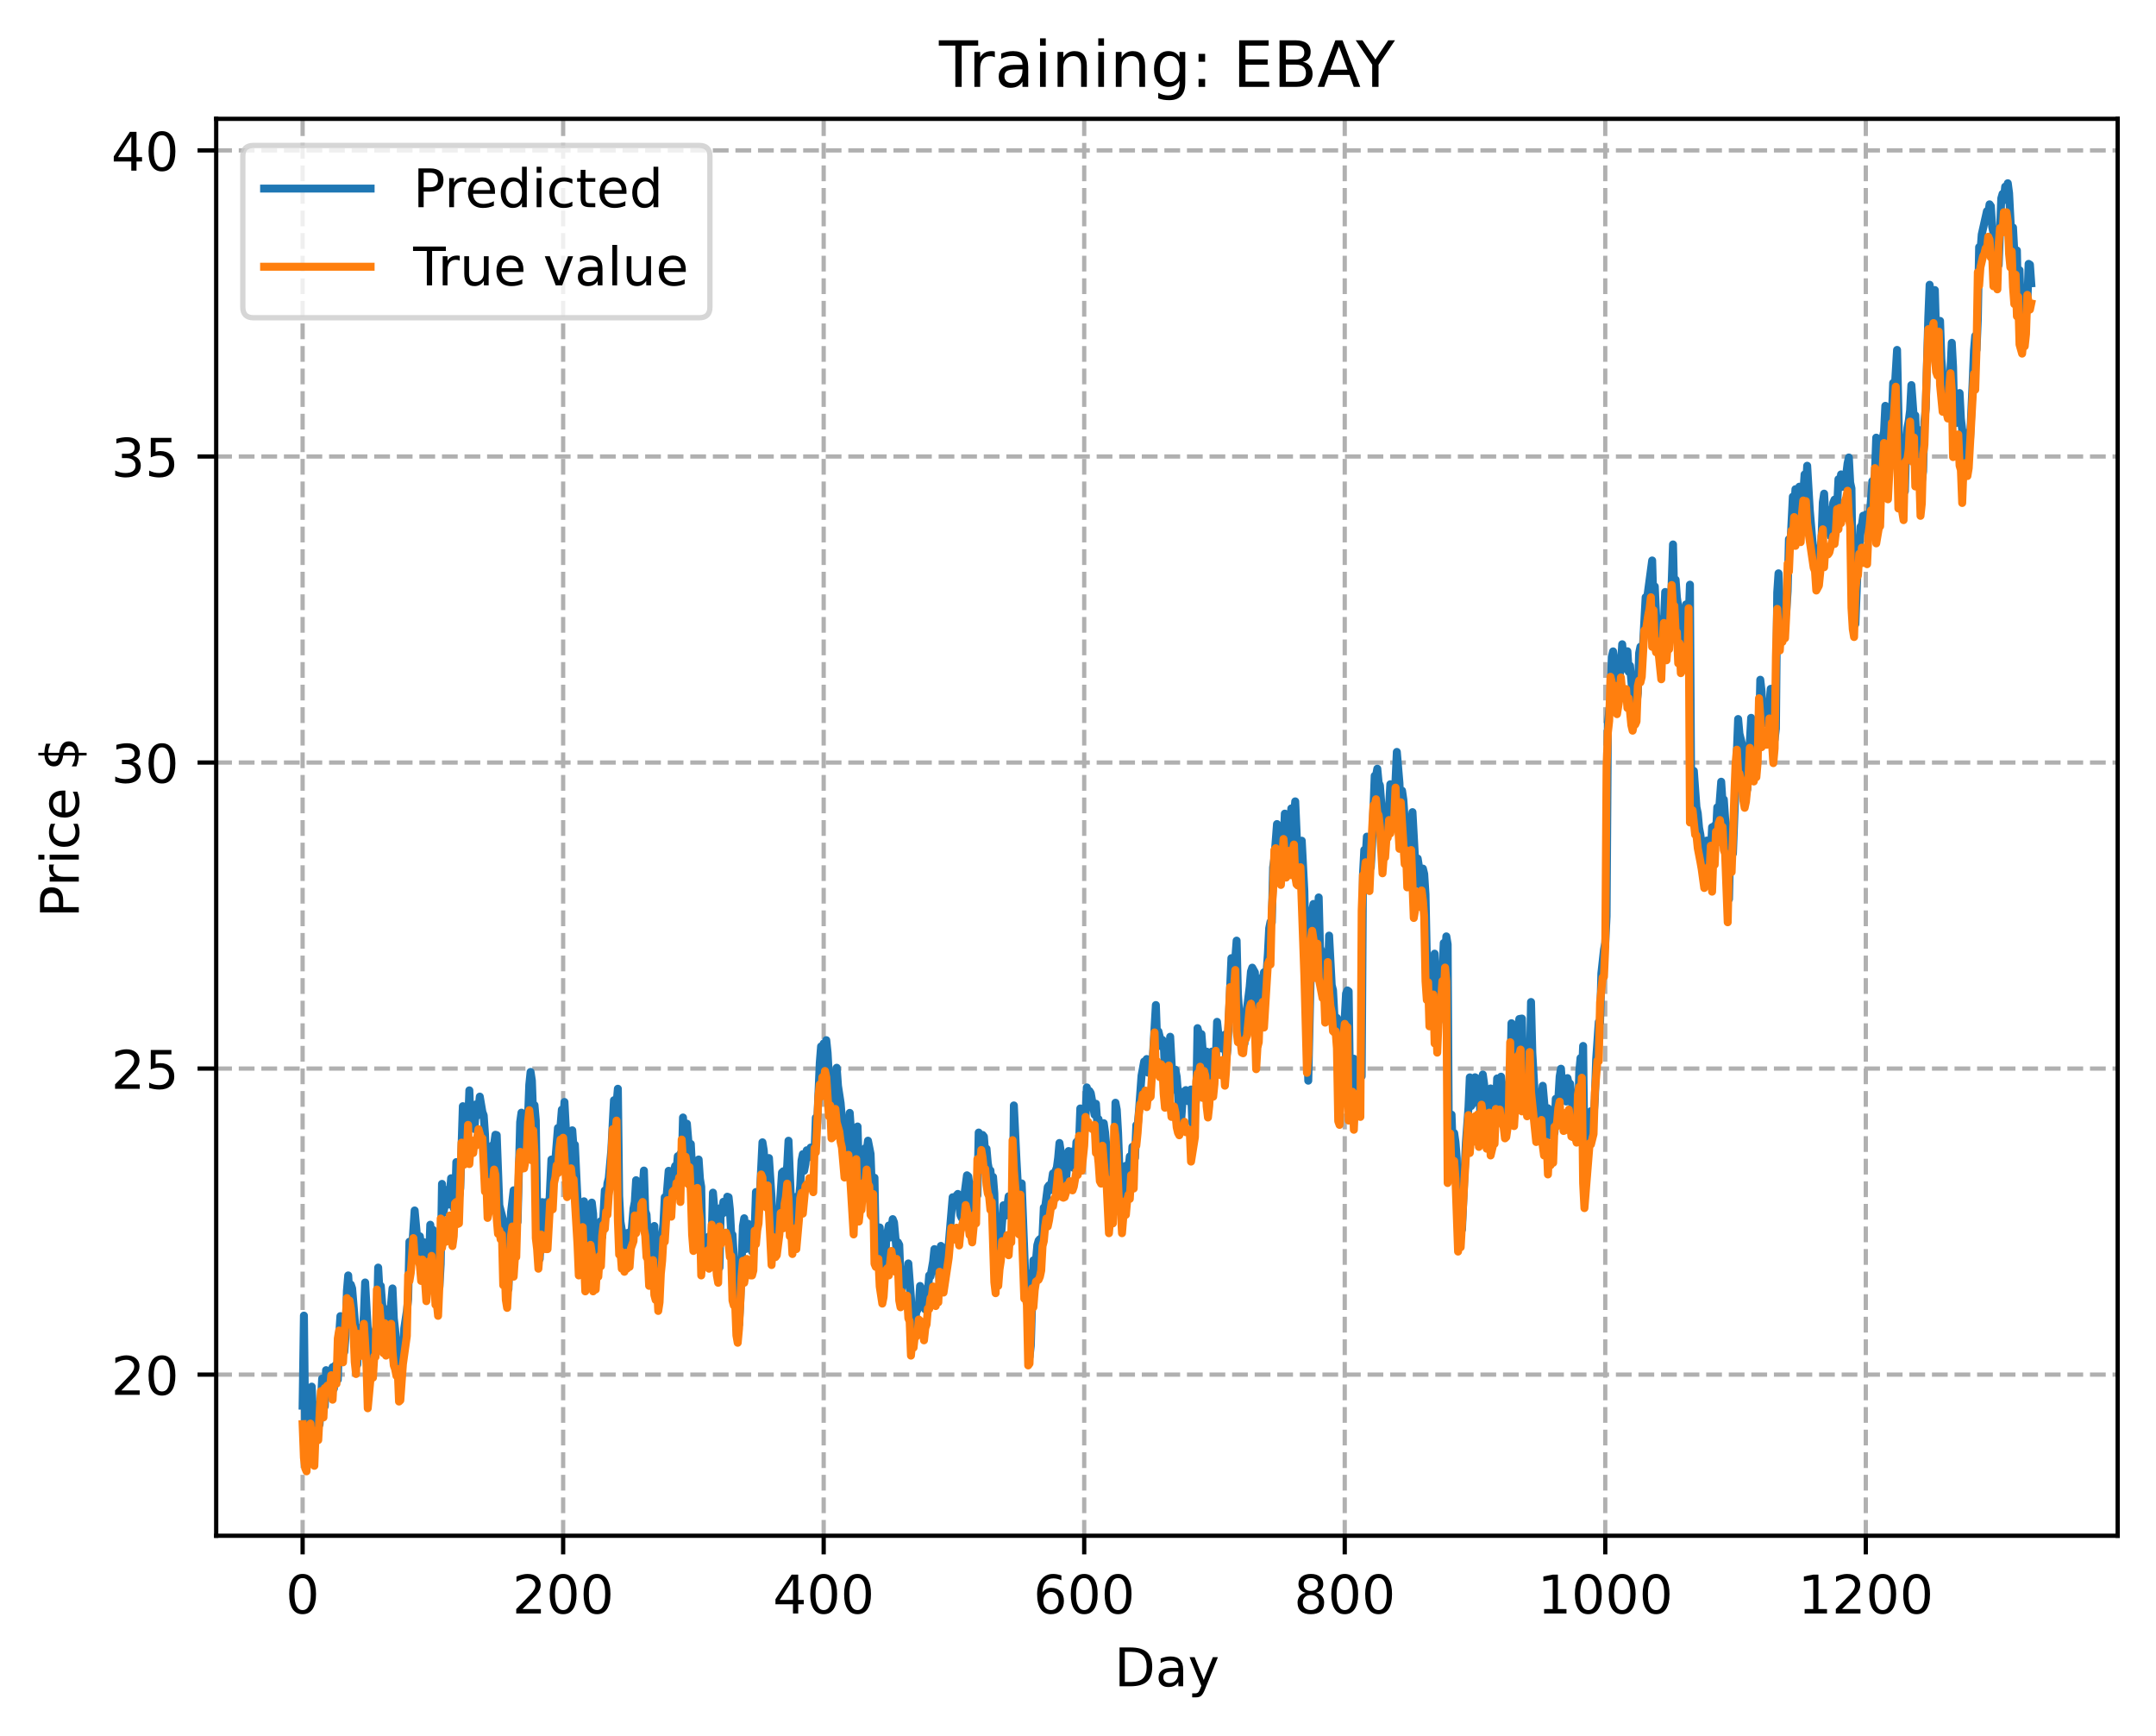 <?xml version="1.0" encoding="utf-8" standalone="no"?>
<!DOCTYPE svg PUBLIC "-//W3C//DTD SVG 1.1//EN"
  "http://www.w3.org/Graphics/SVG/1.1/DTD/svg11.dtd">
<!-- Created with matplotlib (https://matplotlib.org/) -->
<svg height="325.986pt" version="1.1" viewBox="0 0 404.923 325.986" width="404.923pt" xmlns="http://www.w3.org/2000/svg" xmlns:xlink="http://www.w3.org/1999/xlink">
 <defs>
  <style type="text/css">
*{stroke-linecap:butt;stroke-linejoin:round;}
  </style>
 </defs>
 <g id="figure_1">
  <g id="patch_1">
   <path d="M 0 325.986 
L 404.923 325.986 
L 404.923 0 
L 0 0 
z
" style="fill:#ffffff;"/>
  </g>
  <g id="axes_1">
   <g id="patch_2">
    <path d="M 40.603 288.43 
L 397.723 288.43 
L 397.723 22.318 
L 40.603 22.318 
z
" style="fill:#ffffff;"/>
   </g>
   <g id="matplotlib.axis_1">
    <g id="xtick_1">
     <g id="line2d_1">
      <path clip-path="url(#p361cdd8c37)" d="M 56.836 288.43 
L 56.836 22.318 
" style="fill:none;stroke:#b0b0b0;stroke-dasharray:2.96,1.28;stroke-dashoffset:0;stroke-width:0.8;"/>
     </g>
     <g id="line2d_2">
      <defs>
       <path d="M 0 0 
L 0 3.5 
" id="m37f775afa6" style="stroke:#000000;stroke-width:0.8;"/>
      </defs>
      <g>
       <use style="stroke:#000000;stroke-width:0.8;" x="56.836" xlink:href="#m37f775afa6" y="288.43"/>
      </g>
     </g>
     <g id="text_1">
      <!-- 0 -->
      <defs>
       <path d="M 31.781 66.406 
Q 24.172 66.406 20.328 58.906 
Q 16.5 51.422 16.5 36.375 
Q 16.5 21.391 20.328 13.891 
Q 24.172 6.391 31.781 6.391 
Q 39.453 6.391 43.281 13.891 
Q 47.125 21.391 47.125 36.375 
Q 47.125 51.422 43.281 58.906 
Q 39.453 66.406 31.781 66.406 
z
M 31.781 74.219 
Q 44.047 74.219 50.516 64.516 
Q 56.984 54.828 56.984 36.375 
Q 56.984 17.969 50.516 8.266 
Q 44.047 -1.422 31.781 -1.422 
Q 19.531 -1.422 13.062 8.266 
Q 6.594 17.969 6.594 36.375 
Q 6.594 54.828 13.062 64.516 
Q 19.531 74.219 31.781 74.219 
z
" id="DejaVuSans-48"/>
      </defs>
      <g transform="translate(53.655 303.029)scale(0.1 -0.1)">
       <use xlink:href="#DejaVuSans-48"/>
      </g>
     </g>
    </g>
    <g id="xtick_2">
     <g id="line2d_3">
      <path clip-path="url(#p361cdd8c37)" d="M 105.766 288.43 
L 105.766 22.318 
" style="fill:none;stroke:#b0b0b0;stroke-dasharray:2.96,1.28;stroke-dashoffset:0;stroke-width:0.8;"/>
     </g>
     <g id="line2d_4">
      <g>
       <use style="stroke:#000000;stroke-width:0.8;" x="105.766" xlink:href="#m37f775afa6" y="288.43"/>
      </g>
     </g>
     <g id="text_2">
      <!-- 200 -->
      <defs>
       <path d="M 19.188 8.297 
L 53.609 8.297 
L 53.609 0 
L 7.328 0 
L 7.328 8.297 
Q 12.938 14.109 22.625 23.891 
Q 32.328 33.688 34.812 36.531 
Q 39.547 41.844 41.422 45.531 
Q 43.312 49.219 43.312 52.781 
Q 43.312 58.594 39.234 62.25 
Q 35.156 65.922 28.609 65.922 
Q 23.969 65.922 18.812 64.312 
Q 13.672 62.703 7.812 59.422 
L 7.812 69.391 
Q 13.766 71.781 18.938 73 
Q 24.125 74.219 28.422 74.219 
Q 39.75 74.219 46.484 68.547 
Q 53.219 62.891 53.219 53.422 
Q 53.219 48.922 51.531 44.891 
Q 49.859 40.875 45.406 35.406 
Q 44.188 33.984 37.641 27.219 
Q 31.109 20.453 19.188 8.297 
z
" id="DejaVuSans-50"/>
      </defs>
      <g transform="translate(96.223 303.029)scale(0.1 -0.1)">
       <use xlink:href="#DejaVuSans-50"/>
       <use x="63.623" xlink:href="#DejaVuSans-48"/>
       <use x="127.246" xlink:href="#DejaVuSans-48"/>
      </g>
     </g>
    </g>
    <g id="xtick_3">
     <g id="line2d_5">
      <path clip-path="url(#p361cdd8c37)" d="M 154.697 288.43 
L 154.697 22.318 
" style="fill:none;stroke:#b0b0b0;stroke-dasharray:2.96,1.28;stroke-dashoffset:0;stroke-width:0.8;"/>
     </g>
     <g id="line2d_6">
      <g>
       <use style="stroke:#000000;stroke-width:0.8;" x="154.697" xlink:href="#m37f775afa6" y="288.43"/>
      </g>
     </g>
     <g id="text_3">
      <!-- 400 -->
      <defs>
       <path d="M 37.797 64.312 
L 12.891 25.391 
L 37.797 25.391 
z
M 35.203 72.906 
L 47.609 72.906 
L 47.609 25.391 
L 58.016 25.391 
L 58.016 17.188 
L 47.609 17.188 
L 47.609 0 
L 37.797 0 
L 37.797 17.188 
L 4.891 17.188 
L 4.891 26.703 
z
" id="DejaVuSans-52"/>
      </defs>
      <g transform="translate(145.153 303.029)scale(0.1 -0.1)">
       <use xlink:href="#DejaVuSans-52"/>
       <use x="63.623" xlink:href="#DejaVuSans-48"/>
       <use x="127.246" xlink:href="#DejaVuSans-48"/>
      </g>
     </g>
    </g>
    <g id="xtick_4">
     <g id="line2d_7">
      <path clip-path="url(#p361cdd8c37)" d="M 203.628 288.43 
L 203.628 22.318 
" style="fill:none;stroke:#b0b0b0;stroke-dasharray:2.96,1.28;stroke-dashoffset:0;stroke-width:0.8;"/>
     </g>
     <g id="line2d_8">
      <g>
       <use style="stroke:#000000;stroke-width:0.8;" x="203.628" xlink:href="#m37f775afa6" y="288.43"/>
      </g>
     </g>
     <g id="text_4">
      <!-- 600 -->
      <defs>
       <path d="M 33.016 40.375 
Q 26.375 40.375 22.484 35.828 
Q 18.609 31.297 18.609 23.391 
Q 18.609 15.531 22.484 10.953 
Q 26.375 6.391 33.016 6.391 
Q 39.656 6.391 43.531 10.953 
Q 47.406 15.531 47.406 23.391 
Q 47.406 31.297 43.531 35.828 
Q 39.656 40.375 33.016 40.375 
z
M 52.594 71.297 
L 52.594 62.312 
Q 48.875 64.062 45.094 64.984 
Q 41.312 65.922 37.594 65.922 
Q 27.828 65.922 22.672 59.328 
Q 17.531 52.734 16.797 39.406 
Q 19.672 43.656 24.016 45.922 
Q 28.375 48.188 33.594 48.188 
Q 44.578 48.188 50.953 41.516 
Q 57.328 34.859 57.328 23.391 
Q 57.328 12.156 50.688 5.359 
Q 44.047 -1.422 33.016 -1.422 
Q 20.359 -1.422 13.672 8.266 
Q 6.984 17.969 6.984 36.375 
Q 6.984 53.656 15.188 63.938 
Q 23.391 74.219 37.203 74.219 
Q 40.922 74.219 44.703 73.484 
Q 48.484 72.75 52.594 71.297 
z
" id="DejaVuSans-54"/>
      </defs>
      <g transform="translate(194.084 303.029)scale(0.1 -0.1)">
       <use xlink:href="#DejaVuSans-54"/>
       <use x="63.623" xlink:href="#DejaVuSans-48"/>
       <use x="127.246" xlink:href="#DejaVuSans-48"/>
      </g>
     </g>
    </g>
    <g id="xtick_5">
     <g id="line2d_9">
      <path clip-path="url(#p361cdd8c37)" d="M 252.558 288.43 
L 252.558 22.318 
" style="fill:none;stroke:#b0b0b0;stroke-dasharray:2.96,1.28;stroke-dashoffset:0;stroke-width:0.8;"/>
     </g>
     <g id="line2d_10">
      <g>
       <use style="stroke:#000000;stroke-width:0.8;" x="252.558" xlink:href="#m37f775afa6" y="288.43"/>
      </g>
     </g>
     <g id="text_5">
      <!-- 800 -->
      <defs>
       <path d="M 31.781 34.625 
Q 24.75 34.625 20.719 30.859 
Q 16.703 27.094 16.703 20.516 
Q 16.703 13.922 20.719 10.156 
Q 24.75 6.391 31.781 6.391 
Q 38.812 6.391 42.859 10.172 
Q 46.922 13.969 46.922 20.516 
Q 46.922 27.094 42.891 30.859 
Q 38.875 34.625 31.781 34.625 
z
M 21.922 38.812 
Q 15.578 40.375 12.031 44.719 
Q 8.5 49.078 8.5 55.328 
Q 8.5 64.062 14.719 69.141 
Q 20.953 74.219 31.781 74.219 
Q 42.672 74.219 48.875 69.141 
Q 55.078 64.062 55.078 55.328 
Q 55.078 49.078 51.531 44.719 
Q 48 40.375 41.703 38.812 
Q 48.828 37.156 52.797 32.312 
Q 56.781 27.484 56.781 20.516 
Q 56.781 9.906 50.312 4.234 
Q 43.844 -1.422 31.781 -1.422 
Q 19.734 -1.422 13.25 4.234 
Q 6.781 9.906 6.781 20.516 
Q 6.781 27.484 10.781 32.312 
Q 14.797 37.156 21.922 38.812 
z
M 18.312 54.391 
Q 18.312 48.734 21.844 45.562 
Q 25.391 42.391 31.781 42.391 
Q 38.141 42.391 41.719 45.562 
Q 45.312 48.734 45.312 54.391 
Q 45.312 60.062 41.719 63.234 
Q 38.141 66.406 31.781 66.406 
Q 25.391 66.406 21.844 63.234 
Q 18.312 60.062 18.312 54.391 
z
" id="DejaVuSans-56"/>
      </defs>
      <g transform="translate(243.015 303.029)scale(0.1 -0.1)">
       <use xlink:href="#DejaVuSans-56"/>
       <use x="63.623" xlink:href="#DejaVuSans-48"/>
       <use x="127.246" xlink:href="#DejaVuSans-48"/>
      </g>
     </g>
    </g>
    <g id="xtick_6">
     <g id="line2d_11">
      <path clip-path="url(#p361cdd8c37)" d="M 301.489 288.43 
L 301.489 22.318 
" style="fill:none;stroke:#b0b0b0;stroke-dasharray:2.96,1.28;stroke-dashoffset:0;stroke-width:0.8;"/>
     </g>
     <g id="line2d_12">
      <g>
       <use style="stroke:#000000;stroke-width:0.8;" x="301.489" xlink:href="#m37f775afa6" y="288.43"/>
      </g>
     </g>
     <g id="text_6">
      <!-- 1000 -->
      <defs>
       <path d="M 12.406 8.297 
L 28.516 8.297 
L 28.516 63.922 
L 10.984 60.406 
L 10.984 69.391 
L 28.422 72.906 
L 38.281 72.906 
L 38.281 8.297 
L 54.391 8.297 
L 54.391 0 
L 12.406 0 
z
" id="DejaVuSans-49"/>
      </defs>
      <g transform="translate(288.764 303.029)scale(0.1 -0.1)">
       <use xlink:href="#DejaVuSans-49"/>
       <use x="63.623" xlink:href="#DejaVuSans-48"/>
       <use x="127.246" xlink:href="#DejaVuSans-48"/>
       <use x="190.869" xlink:href="#DejaVuSans-48"/>
      </g>
     </g>
    </g>
    <g id="xtick_7">
     <g id="line2d_13">
      <path clip-path="url(#p361cdd8c37)" d="M 350.419 288.43 
L 350.419 22.318 
" style="fill:none;stroke:#b0b0b0;stroke-dasharray:2.96,1.28;stroke-dashoffset:0;stroke-width:0.8;"/>
     </g>
     <g id="line2d_14">
      <g>
       <use style="stroke:#000000;stroke-width:0.8;" x="350.419" xlink:href="#m37f775afa6" y="288.43"/>
      </g>
     </g>
     <g id="text_7">
      <!-- 1200 -->
      <g transform="translate(337.694 303.029)scale(0.1 -0.1)">
       <use xlink:href="#DejaVuSans-49"/>
       <use x="63.623" xlink:href="#DejaVuSans-50"/>
       <use x="127.246" xlink:href="#DejaVuSans-48"/>
       <use x="190.869" xlink:href="#DejaVuSans-48"/>
      </g>
     </g>
    </g>
    <g id="text_8">
     <!-- Day -->
     <defs>
      <path d="M 19.672 64.797 
L 19.672 8.109 
L 31.594 8.109 
Q 46.688 8.109 53.688 14.938 
Q 60.688 21.781 60.688 36.531 
Q 60.688 51.172 53.688 57.984 
Q 46.688 64.797 31.594 64.797 
z
M 9.812 72.906 
L 30.078 72.906 
Q 51.266 72.906 61.172 64.094 
Q 71.094 55.281 71.094 36.531 
Q 71.094 17.672 61.125 8.828 
Q 51.172 0 30.078 0 
L 9.812 0 
z
" id="DejaVuSans-68"/>
      <path d="M 34.281 27.484 
Q 23.391 27.484 19.188 25 
Q 14.984 22.516 14.984 16.5 
Q 14.984 11.719 18.141 8.906 
Q 21.297 6.109 26.703 6.109 
Q 34.188 6.109 38.703 11.406 
Q 43.219 16.703 43.219 25.484 
L 43.219 27.484 
z
M 52.203 31.203 
L 52.203 0 
L 43.219 0 
L 43.219 8.297 
Q 40.141 3.328 35.547 0.953 
Q 30.953 -1.422 24.312 -1.422 
Q 15.922 -1.422 10.953 3.297 
Q 6 8.016 6 15.922 
Q 6 25.141 12.172 29.828 
Q 18.359 34.516 30.609 34.516 
L 43.219 34.516 
L 43.219 35.406 
Q 43.219 41.609 39.141 45 
Q 35.062 48.391 27.688 48.391 
Q 23 48.391 18.547 47.266 
Q 14.109 46.141 10.016 43.891 
L 10.016 52.203 
Q 14.938 54.109 19.578 55.047 
Q 24.219 56 28.609 56 
Q 40.484 56 46.344 49.844 
Q 52.203 43.703 52.203 31.203 
z
" id="DejaVuSans-97"/>
      <path d="M 32.172 -5.078 
Q 28.375 -14.844 24.75 -17.812 
Q 21.141 -20.797 15.094 -20.797 
L 7.906 -20.797 
L 7.906 -13.281 
L 13.188 -13.281 
Q 16.891 -13.281 18.938 -11.516 
Q 21 -9.766 23.484 -3.219 
L 25.094 0.875 
L 2.984 54.688 
L 12.5 54.688 
L 29.594 11.922 
L 46.688 54.688 
L 56.203 54.688 
z
" id="DejaVuSans-121"/>
     </defs>
     <g transform="translate(209.29 316.707)scale(0.1 -0.1)">
      <use xlink:href="#DejaVuSans-68"/>
      <use x="77.002" xlink:href="#DejaVuSans-97"/>
      <use x="138.281" xlink:href="#DejaVuSans-121"/>
     </g>
    </g>
   </g>
   <g id="matplotlib.axis_2">
    <g id="ytick_1">
     <g id="line2d_15">
      <path clip-path="url(#p361cdd8c37)" d="M 40.603 258.171 
L 397.723 258.171 
" style="fill:none;stroke:#b0b0b0;stroke-dasharray:2.96,1.28;stroke-dashoffset:0;stroke-width:0.8;"/>
     </g>
     <g id="line2d_16">
      <defs>
       <path d="M 0 0 
L -3.5 0 
" id="m6be35c4100" style="stroke:#000000;stroke-width:0.8;"/>
      </defs>
      <g>
       <use style="stroke:#000000;stroke-width:0.8;" x="40.603" xlink:href="#m6be35c4100" y="258.171"/>
      </g>
     </g>
     <g id="text_9">
      <!-- 20 -->
      <g transform="translate(20.878 261.97)scale(0.1 -0.1)">
       <use xlink:href="#DejaVuSans-50"/>
       <use x="63.623" xlink:href="#DejaVuSans-48"/>
      </g>
     </g>
    </g>
    <g id="ytick_2">
     <g id="line2d_17">
      <path clip-path="url(#p361cdd8c37)" d="M 40.603 200.691 
L 397.723 200.691 
" style="fill:none;stroke:#b0b0b0;stroke-dasharray:2.96,1.28;stroke-dashoffset:0;stroke-width:0.8;"/>
     </g>
     <g id="line2d_18">
      <g>
       <use style="stroke:#000000;stroke-width:0.8;" x="40.603" xlink:href="#m6be35c4100" y="200.691"/>
      </g>
     </g>
     <g id="text_10">
      <!-- 25 -->
      <defs>
       <path d="M 10.797 72.906 
L 49.516 72.906 
L 49.516 64.594 
L 19.828 64.594 
L 19.828 46.734 
Q 21.969 47.469 24.109 47.828 
Q 26.266 48.188 28.422 48.188 
Q 40.625 48.188 47.75 41.5 
Q 54.891 34.812 54.891 23.391 
Q 54.891 11.625 47.562 5.094 
Q 40.234 -1.422 26.906 -1.422 
Q 22.312 -1.422 17.547 -0.641 
Q 12.797 0.141 7.719 1.703 
L 7.719 11.625 
Q 12.109 9.234 16.797 8.062 
Q 21.484 6.891 26.703 6.891 
Q 35.156 6.891 40.078 11.328 
Q 45.016 15.766 45.016 23.391 
Q 45.016 31 40.078 35.438 
Q 35.156 39.891 26.703 39.891 
Q 22.75 39.891 18.812 39.016 
Q 14.891 38.141 10.797 36.281 
z
" id="DejaVuSans-53"/>
      </defs>
      <g transform="translate(20.878 204.49)scale(0.1 -0.1)">
       <use xlink:href="#DejaVuSans-50"/>
       <use x="63.623" xlink:href="#DejaVuSans-53"/>
      </g>
     </g>
    </g>
    <g id="ytick_3">
     <g id="line2d_19">
      <path clip-path="url(#p361cdd8c37)" d="M 40.603 143.211 
L 397.723 143.211 
" style="fill:none;stroke:#b0b0b0;stroke-dasharray:2.96,1.28;stroke-dashoffset:0;stroke-width:0.8;"/>
     </g>
     <g id="line2d_20">
      <g>
       <use style="stroke:#000000;stroke-width:0.8;" x="40.603" xlink:href="#m6be35c4100" y="143.211"/>
      </g>
     </g>
     <g id="text_11">
      <!-- 30 -->
      <defs>
       <path d="M 40.578 39.312 
Q 47.656 37.797 51.625 33 
Q 55.609 28.219 55.609 21.188 
Q 55.609 10.406 48.188 4.484 
Q 40.766 -1.422 27.094 -1.422 
Q 22.516 -1.422 17.656 -0.516 
Q 12.797 0.391 7.625 2.203 
L 7.625 11.719 
Q 11.719 9.328 16.594 8.109 
Q 21.484 6.891 26.812 6.891 
Q 36.078 6.891 40.938 10.547 
Q 45.797 14.203 45.797 21.188 
Q 45.797 27.641 41.281 31.266 
Q 36.766 34.906 28.719 34.906 
L 20.219 34.906 
L 20.219 43.016 
L 29.109 43.016 
Q 36.375 43.016 40.234 45.922 
Q 44.094 48.828 44.094 54.297 
Q 44.094 59.906 40.109 62.906 
Q 36.141 65.922 28.719 65.922 
Q 24.656 65.922 20.016 65.031 
Q 15.375 64.156 9.812 62.312 
L 9.812 71.094 
Q 15.438 72.656 20.344 73.438 
Q 25.25 74.219 29.594 74.219 
Q 40.828 74.219 47.359 69.109 
Q 53.906 64.016 53.906 55.328 
Q 53.906 49.266 50.438 45.094 
Q 46.969 40.922 40.578 39.312 
z
" id="DejaVuSans-51"/>
      </defs>
      <g transform="translate(20.878 147.01)scale(0.1 -0.1)">
       <use xlink:href="#DejaVuSans-51"/>
       <use x="63.623" xlink:href="#DejaVuSans-48"/>
      </g>
     </g>
    </g>
    <g id="ytick_4">
     <g id="line2d_21">
      <path clip-path="url(#p361cdd8c37)" d="M 40.603 85.731 
L 397.723 85.731 
" style="fill:none;stroke:#b0b0b0;stroke-dasharray:2.96,1.28;stroke-dashoffset:0;stroke-width:0.8;"/>
     </g>
     <g id="line2d_22">
      <g>
       <use style="stroke:#000000;stroke-width:0.8;" x="40.603" xlink:href="#m6be35c4100" y="85.731"/>
      </g>
     </g>
     <g id="text_12">
      <!-- 35 -->
      <g transform="translate(20.878 89.53)scale(0.1 -0.1)">
       <use xlink:href="#DejaVuSans-51"/>
       <use x="63.623" xlink:href="#DejaVuSans-53"/>
      </g>
     </g>
    </g>
    <g id="ytick_5">
     <g id="line2d_23">
      <path clip-path="url(#p361cdd8c37)" d="M 40.603 28.251 
L 397.723 28.251 
" style="fill:none;stroke:#b0b0b0;stroke-dasharray:2.96,1.28;stroke-dashoffset:0;stroke-width:0.8;"/>
     </g>
     <g id="line2d_24">
      <g>
       <use style="stroke:#000000;stroke-width:0.8;" x="40.603" xlink:href="#m6be35c4100" y="28.251"/>
      </g>
     </g>
     <g id="text_13">
      <!-- 40 -->
      <g transform="translate(20.878 32.051)scale(0.1 -0.1)">
       <use xlink:href="#DejaVuSans-52"/>
       <use x="63.623" xlink:href="#DejaVuSans-48"/>
      </g>
     </g>
    </g>
    <g id="text_14">
     <!-- Price $ -->
     <defs>
      <path d="M 19.672 64.797 
L 19.672 37.406 
L 32.078 37.406 
Q 38.969 37.406 42.719 40.969 
Q 46.484 44.531 46.484 51.125 
Q 46.484 57.672 42.719 61.234 
Q 38.969 64.797 32.078 64.797 
z
M 9.812 72.906 
L 32.078 72.906 
Q 44.344 72.906 50.609 67.359 
Q 56.891 61.812 56.891 51.125 
Q 56.891 40.328 50.609 34.812 
Q 44.344 29.297 32.078 29.297 
L 19.672 29.297 
L 19.672 0 
L 9.812 0 
z
" id="DejaVuSans-80"/>
      <path d="M 41.109 46.297 
Q 39.594 47.172 37.812 47.578 
Q 36.031 48 33.891 48 
Q 26.266 48 22.188 43.047 
Q 18.109 38.094 18.109 28.812 
L 18.109 0 
L 9.078 0 
L 9.078 54.688 
L 18.109 54.688 
L 18.109 46.188 
Q 20.953 51.172 25.484 53.578 
Q 30.031 56 36.531 56 
Q 37.453 56 38.578 55.875 
Q 39.703 55.766 41.062 55.516 
z
" id="DejaVuSans-114"/>
      <path d="M 9.422 54.688 
L 18.406 54.688 
L 18.406 0 
L 9.422 0 
z
M 9.422 75.984 
L 18.406 75.984 
L 18.406 64.594 
L 9.422 64.594 
z
" id="DejaVuSans-105"/>
      <path d="M 48.781 52.594 
L 48.781 44.188 
Q 44.969 46.297 41.141 47.344 
Q 37.312 48.391 33.406 48.391 
Q 24.656 48.391 19.812 42.844 
Q 14.984 37.312 14.984 27.297 
Q 14.984 17.281 19.812 11.734 
Q 24.656 6.203 33.406 6.203 
Q 37.312 6.203 41.141 7.25 
Q 44.969 8.297 48.781 10.406 
L 48.781 2.094 
Q 45.016 0.344 40.984 -0.531 
Q 36.969 -1.422 32.422 -1.422 
Q 20.062 -1.422 12.781 6.344 
Q 5.516 14.109 5.516 27.297 
Q 5.516 40.672 12.859 48.328 
Q 20.219 56 33.016 56 
Q 37.156 56 41.109 55.141 
Q 45.062 54.297 48.781 52.594 
z
" id="DejaVuSans-99"/>
      <path d="M 56.203 29.594 
L 56.203 25.203 
L 14.891 25.203 
Q 15.484 15.922 20.484 11.062 
Q 25.484 6.203 34.422 6.203 
Q 39.594 6.203 44.453 7.469 
Q 49.312 8.734 54.109 11.281 
L 54.109 2.781 
Q 49.266 0.734 44.188 -0.344 
Q 39.109 -1.422 33.891 -1.422 
Q 20.797 -1.422 13.156 6.188 
Q 5.516 13.812 5.516 26.812 
Q 5.516 40.234 12.766 48.109 
Q 20.016 56 32.328 56 
Q 43.359 56 49.781 48.891 
Q 56.203 41.797 56.203 29.594 
z
M 47.219 32.234 
Q 47.125 39.594 43.094 43.984 
Q 39.062 48.391 32.422 48.391 
Q 24.906 48.391 20.391 44.141 
Q 15.875 39.891 15.188 32.172 
z
" id="DejaVuSans-101"/>
      <path id="DejaVuSans-32"/>
      <path d="M 33.797 -14.703 
L 28.906 -14.703 
L 28.859 0 
Q 23.734 0.094 18.609 1.188 
Q 13.484 2.297 8.297 4.5 
L 8.297 13.281 
Q 13.281 10.156 18.375 8.562 
Q 23.484 6.984 28.906 6.938 
L 28.906 29.203 
Q 18.109 30.953 13.203 35.156 
Q 8.297 39.359 8.297 46.688 
Q 8.297 54.641 13.625 59.219 
Q 18.953 63.812 28.906 64.5 
L 28.906 75.984 
L 33.797 75.984 
L 33.797 64.656 
Q 38.328 64.453 42.578 63.688 
Q 46.828 62.938 50.875 61.625 
L 50.875 53.078 
Q 46.828 55.125 42.547 56.25 
Q 38.281 57.375 33.797 57.562 
L 33.797 36.719 
Q 44.875 35.016 50.094 30.609 
Q 55.328 26.219 55.328 18.609 
Q 55.328 10.359 49.781 5.594 
Q 44.234 0.828 33.797 0.094 
z
M 28.906 37.594 
L 28.906 57.625 
Q 23.25 56.984 20.266 54.391 
Q 17.281 51.812 17.281 47.516 
Q 17.281 43.312 20.031 40.969 
Q 22.797 38.625 28.906 37.594 
z
M 33.797 28.219 
L 33.797 7.078 
Q 39.984 7.906 43.141 10.594 
Q 46.297 13.281 46.297 17.672 
Q 46.297 21.969 43.281 24.5 
Q 40.281 27.047 33.797 28.219 
z
" id="DejaVuSans-36"/>
     </defs>
     <g transform="translate(14.798 172.342)rotate(-90)scale(0.1 -0.1)">
      <use xlink:href="#DejaVuSans-80"/>
      <use x="58.553" xlink:href="#DejaVuSans-114"/>
      <use x="99.666" xlink:href="#DejaVuSans-105"/>
      <use x="127.449" xlink:href="#DejaVuSans-99"/>
      <use x="182.43" xlink:href="#DejaVuSans-101"/>
      <use x="243.953" xlink:href="#DejaVuSans-32"/>
      <use x="275.74" xlink:href="#DejaVuSans-36"/>
     </g>
    </g>
   </g>
   <g id="line2d_25">
    <path clip-path="url(#p361cdd8c37)" d="M 56.836 263.998 
L 57.081 247.088 
L 57.325 268.746 
L 57.57 273.138 
L 57.814 274.801 
L 58.059 266.41 
L 58.304 264.492 
L 58.548 260.425 
L 58.793 265.769 
L 59.038 266.256 
L 59.282 269.691 
L 59.527 265.002 
L 59.772 263.79 
L 60.016 267.535 
L 60.506 258.913 
L 60.995 264.13 
L 61.24 257.333 
L 61.484 260.836 
L 61.729 259.4 
L 61.974 259.654 
L 62.218 260.158 
L 62.463 256.775 
L 62.708 260.817 
L 62.952 256.458 
L 63.197 257.012 
L 63.441 259.126 
L 63.686 250.946 
L 63.931 247.188 
L 64.175 250.386 
L 64.42 251.5 
L 64.665 253.901 
L 64.909 250.754 
L 65.154 242.425 
L 65.399 239.54 
L 65.643 243.528 
L 65.888 241.254 
L 66.133 241.983 
L 66.622 247.82 
L 67.111 256.264 
L 67.356 249.391 
L 67.845 251.928 
L 68.09 250.391 
L 68.335 247.067 
L 68.579 240.866 
L 69.069 249.73 
L 69.313 258.137 
L 69.558 257.9 
L 69.802 252.168 
L 70.047 250.22 
L 70.292 253.204 
L 70.536 249.988 
L 70.781 248.765 
L 71.026 238.069 
L 71.27 242.396 
L 71.515 241.507 
L 72.249 250.932 
L 72.494 245.899 
L 72.738 250.208 
L 72.983 246.275 
L 73.228 247.379 
L 73.717 241.983 
L 73.962 247.602 
L 74.206 249.706 
L 74.696 255.887 
L 74.94 254.385 
L 75.185 257.367 
L 75.429 258.112 
L 75.919 249.507 
L 76.408 246.285 
L 76.653 244.012 
L 76.897 233.203 
L 77.142 234.17 
L 77.387 234.659 
L 77.876 227.342 
L 78.365 232.709 
L 78.61 232.618 
L 78.855 232.192 
L 79.099 234.004 
L 79.344 237.481 
L 79.589 233.295 
L 79.833 233.548 
L 80.323 241.21 
L 80.567 236.697 
L 80.812 230.021 
L 81.056 233.926 
L 81.301 230.966 
L 81.546 234.795 
L 81.79 236.486 
L 82.035 241.223 
L 82.28 240.791 
L 82.524 241.77 
L 82.769 237.361 
L 83.014 222.349 
L 83.258 227.791 
L 83.503 226.65 
L 83.748 223.489 
L 83.992 226.064 
L 84.237 226.223 
L 84.482 224.437 
L 84.726 221.29 
L 84.971 223.498 
L 85.216 226.937 
L 85.46 226.933 
L 85.705 218.255 
L 85.95 218.739 
L 86.194 225.078 
L 86.439 223.158 
L 86.928 207.758 
L 87.173 212.723 
L 87.417 214.446 
L 87.662 214.092 
L 87.907 211.306 
L 88.151 204.78 
L 88.396 211.784 
L 88.641 208.419 
L 89.13 212.059 
L 89.375 207.429 
L 89.619 209.547 
L 89.864 208.224 
L 90.109 205.958 
L 90.598 208.842 
L 90.843 209.488 
L 91.087 213.035 
L 91.332 218.862 
L 91.577 217.323 
L 91.821 222.158 
L 92.066 222.018 
L 92.555 215.05 
L 92.8 214.892 
L 93.044 213.121 
L 93.289 213.194 
L 93.778 226.383 
L 94.512 229.206 
L 94.757 235.655 
L 95.002 230.694 
L 95.491 242.117 
L 95.98 227.682 
L 96.47 223.552 
L 96.714 231.407 
L 96.959 229.72 
L 97.204 229.497 
L 97.693 210.745 
L 97.938 208.972 
L 98.182 211.995 
L 98.672 213.798 
L 99.161 210.072 
L 99.405 203.727 
L 99.65 201.323 
L 99.895 202.961 
L 100.139 209.744 
L 100.384 207.558 
L 100.629 210.438 
L 100.873 227.038 
L 101.363 236.44 
L 101.852 225.774 
L 102.097 228.91 
L 102.341 228.257 
L 102.586 225.763 
L 102.831 227.729 
L 103.075 228.208 
L 103.565 217.778 
L 104.054 220.926 
L 104.788 211.845 
L 105.032 214.353 
L 105.522 208.406 
L 105.766 211.309 
L 106.011 206.966 
L 106.5 216.361 
L 106.745 220.625 
L 106.99 222.297 
L 107.234 219.188 
L 107.479 212.287 
L 107.724 215.754 
L 107.968 215 
L 108.947 235.399 
L 109.192 235.344 
L 109.436 232.942 
L 109.681 225.62 
L 110.17 236.058 
L 110.415 234.176 
L 110.66 233.54 
L 111.149 225.863 
L 111.393 227.952 
L 111.638 235.82 
L 111.883 236.019 
L 112.127 236.395 
L 112.372 232.531 
L 112.617 232.893 
L 112.861 229.325 
L 113.106 232.282 
L 113.595 223.586 
L 113.84 225.062 
L 114.085 222.24 
L 114.329 221.309 
L 114.819 215.943 
L 115.308 206.636 
L 115.553 207.966 
L 115.797 207.275 
L 116.042 204.482 
L 116.287 224.639 
L 116.531 229.42 
L 116.776 230.979 
L 117.02 234.532 
L 117.265 231.877 
L 117.51 234.312 
L 117.754 231.596 
L 117.999 233.636 
L 118.244 231.413 
L 118.488 232.834 
L 118.978 226.996 
L 119.222 225.731 
L 119.467 221.656 
L 119.712 224.562 
L 119.956 222.582 
L 120.201 223.026 
L 120.446 226.432 
L 120.935 219.846 
L 121.18 227.392 
L 121.424 228.122 
L 121.669 232.382 
L 121.914 233.577 
L 122.158 238.559 
L 122.403 236.719 
L 122.648 232.205 
L 122.892 230.255 
L 123.137 237.632 
L 123.381 238.118 
L 123.626 236.782 
L 123.871 239.553 
L 124.115 238.187 
L 124.36 232.023 
L 124.605 229.828 
L 124.849 224.851 
L 125.094 225.963 
L 125.583 219.896 
L 125.828 220.402 
L 126.317 223.363 
L 126.562 219.931 
L 126.807 218.984 
L 127.051 219.948 
L 127.296 217.147 
L 127.541 218.56 
L 127.785 216.688 
L 128.03 219.62 
L 128.275 209.879 
L 128.519 213.987 
L 128.764 214.187 
L 129.008 211.038 
L 129.498 216.881 
L 129.742 214.847 
L 129.987 219.515 
L 130.476 231.348 
L 131.21 217.77 
L 131.455 221.394 
L 131.7 222.896 
L 131.944 237.344 
L 132.189 233.751 
L 132.434 234.617 
L 132.923 237.628 
L 133.168 232.223 
L 133.412 234.378 
L 133.657 232.34 
L 133.902 223.996 
L 135.125 238.072 
L 135.369 226.852 
L 135.614 228.015 
L 135.859 225.709 
L 136.103 227.422 
L 136.348 227.683 
L 136.593 224.757 
L 136.837 224.844 
L 137.082 227.172 
L 137.327 231.679 
L 137.571 231.894 
L 138.061 240.023 
L 138.305 240.235 
L 138.795 248.811 
L 139.039 244.384 
L 139.529 230.23 
L 139.773 228.804 
L 140.018 234.599 
L 140.507 229.834 
L 140.752 232.58 
L 140.996 231.259 
L 141.241 235.069 
L 141.486 234.848 
L 141.73 231.187 
L 141.975 223.875 
L 142.22 227.837 
L 142.709 224.455 
L 143.198 214.539 
L 143.443 216.052 
L 143.688 219.955 
L 143.932 221.268 
L 144.177 220.724 
L 144.422 217.5 
L 144.911 224.989 
L 145.156 233.559 
L 145.4 228.803 
L 145.645 228.438 
L 145.89 230.751 
L 146.134 231.36 
L 146.868 220.223 
L 147.113 219.983 
L 147.357 223.201 
L 147.847 218.908 
L 148.091 214.243 
L 148.581 226.325 
L 148.825 226.387 
L 149.07 229.929 
L 149.315 225.541 
L 149.559 224.781 
L 149.804 227.695 
L 150.293 222.69 
L 150.538 217.97 
L 150.783 216.765 
L 151.027 219.889 
L 151.272 218.599 
L 151.517 216.036 
L 151.761 216.037 
L 152.006 217.338 
L 152.251 215.52 
L 152.495 216.676 
L 152.74 216.303 
L 152.984 216.633 
L 153.229 209.903 
L 153.474 210.994 
L 153.963 199.603 
L 154.208 196.526 
L 154.452 201.533 
L 154.697 195.968 
L 154.942 197.484 
L 155.186 195.357 
L 155.431 197.726 
L 155.92 206.626 
L 156.165 205.284 
L 156.41 208.984 
L 156.654 208.555 
L 156.899 202.239 
L 157.144 200.54 
L 157.388 203.935 
L 157.878 207.156 
L 158.856 218.78 
L 159.101 216.652 
L 159.59 209.013 
L 159.835 212.625 
L 160.079 218.253 
L 160.324 220.93 
L 160.569 226.408 
L 161.058 211.571 
L 161.303 220.044 
L 161.547 223.482 
L 161.792 221.961 
L 162.037 222.335 
L 162.526 215.622 
L 162.771 216.155 
L 163.015 214.238 
L 163.505 216.722 
L 163.749 223.365 
L 163.994 225.598 
L 164.239 221.191 
L 164.483 234.91 
L 164.728 235.766 
L 165.217 230.53 
L 165.706 238.379 
L 165.951 240.544 
L 166.196 239.228 
L 166.44 232.717 
L 166.93 230.167 
L 167.174 232.42 
L 167.664 228.968 
L 167.908 229.586 
L 168.398 234.922 
L 168.642 233.329 
L 168.887 233.801 
L 169.132 239.92 
L 169.376 242.41 
L 169.621 240.199 
L 169.866 240.015 
L 170.11 240.81 
L 170.355 240.141 
L 170.6 237.288 
L 171.089 243.801 
L 171.333 250.892 
L 171.578 248.308 
L 171.823 249.273 
L 172.067 246.476 
L 172.557 245.556 
L 172.801 241.519 
L 173.046 241.998 
L 173.535 244.849 
L 173.78 245.941 
L 174.269 242.512 
L 174.514 239.53 
L 174.759 239.731 
L 175.248 236.914 
L 175.493 234.599 
L 175.737 235.6 
L 175.982 238.66 
L 176.227 237.714 
L 176.471 240.825 
L 176.716 233.996 
L 176.96 236.959 
L 177.45 239.71 
L 177.939 234.309 
L 178.184 233.709 
L 178.918 224.86 
L 179.162 226.216 
L 179.407 226.222 
L 179.652 224.516 
L 179.896 224.231 
L 180.386 228.246 
L 180.63 228.764 
L 181.12 224.444 
L 181.609 220.737 
L 181.854 220.946 
L 182.098 222.816 
L 182.343 228.183 
L 182.588 228.869 
L 182.832 227.967 
L 183.077 226.084 
L 183.321 222.287 
L 183.566 224.508 
L 183.811 212.707 
L 184.055 215.204 
L 184.3 216.307 
L 184.545 213.159 
L 184.789 213.47 
L 185.034 216.577 
L 185.279 215.743 
L 185.523 218.5 
L 185.768 219.806 
L 186.013 219.821 
L 186.257 222.56 
L 186.502 221.04 
L 186.747 224.149 
L 186.991 234.297 
L 187.236 237.268 
L 187.481 231.51 
L 187.725 234.185 
L 187.97 232.643 
L 188.459 226.36 
L 188.704 227.063 
L 188.948 228.292 
L 189.438 224.675 
L 189.682 227.892 
L 189.927 226.262 
L 190.172 227.749 
L 190.416 207.616 
L 190.906 217.897 
L 191.64 231.107 
L 191.884 222.263 
L 192.374 235.085 
L 192.618 241.724 
L 192.863 239.085 
L 193.108 242.704 
L 193.352 254.866 
L 193.597 252.748 
L 194.086 236.704 
L 194.331 239.442 
L 194.82 233.849 
L 195.065 232.997 
L 195.309 232.714 
L 195.554 233.083 
L 195.799 231.984 
L 196.043 226.788 
L 196.288 226.802 
L 196.777 222.947 
L 197.022 222.611 
L 197.267 223.539 
L 197.756 220.376 
L 198.001 221.796 
L 198.245 219.901 
L 198.49 219.276 
L 198.735 217.432 
L 198.979 214.665 
L 199.224 216.277 
L 199.469 219.486 
L 199.958 221.863 
L 200.203 221.59 
L 200.692 216.183 
L 200.936 216.81 
L 201.181 216.279 
L 201.426 217.121 
L 201.67 219.373 
L 201.915 219 
L 202.16 214.518 
L 202.404 214.242 
L 202.649 214.933 
L 202.894 208.183 
L 203.138 212.861 
L 203.383 214.8 
L 203.628 212.974 
L 203.872 210.018 
L 204.117 204.23 
L 204.362 206.046 
L 204.606 204.894 
L 204.851 205.287 
L 205.585 209.383 
L 205.83 207.301 
L 206.074 210.733 
L 206.319 210.181 
L 206.563 211.905 
L 206.808 215.84 
L 207.053 217.849 
L 207.297 210.946 
L 207.542 212.654 
L 207.787 215.428 
L 208.031 215.731 
L 208.521 227.015 
L 209.01 221.65 
L 209.255 224.078 
L 209.499 207.108 
L 209.744 208.427 
L 209.989 212.75 
L 210.233 219.419 
L 210.478 222.832 
L 210.723 223.161 
L 210.967 225.614 
L 211.212 223.654 
L 211.457 218.946 
L 211.701 221.793 
L 212.191 217.185 
L 212.435 219.57 
L 212.68 215.379 
L 212.924 216.188 
L 213.169 217.45 
L 213.414 211.318 
L 213.658 211.535 
L 213.903 208.757 
L 214.392 202.034 
L 214.882 199.368 
L 215.126 199.287 
L 215.371 198.898 
L 215.616 201.455 
L 215.86 201.027 
L 216.105 201.423 
L 216.35 201.538 
L 217.084 188.759 
L 217.328 195.584 
L 217.573 193.717 
L 217.818 194.749 
L 218.062 196.499 
L 218.307 195.304 
L 218.551 195.64 
L 219.041 206.985 
L 219.285 204.129 
L 219.775 194.716 
L 220.264 203.95 
L 220.509 204.654 
L 220.753 200.907 
L 220.998 202.246 
L 221.487 208.744 
L 221.732 211.857 
L 222.221 205.035 
L 222.466 206.609 
L 222.711 204.735 
L 222.955 205.325 
L 223.2 206.832 
L 223.445 204.999 
L 223.689 204.623 
L 223.934 210.967 
L 224.179 210.31 
L 224.668 206.315 
L 224.912 193.098 
L 225.157 193.993 
L 225.402 196.145 
L 225.646 194.219 
L 226.136 200.612 
L 226.38 197.585 
L 226.625 197.51 
L 227.114 206.649 
L 227.359 204.347 
L 227.604 197.504 
L 228.093 202.274 
L 228.338 199.309 
L 228.582 191.914 
L 228.827 194.261 
L 229.072 194.816 
L 229.316 194.802 
L 229.561 196.955 
L 230.05 194.327 
L 230.295 198.907 
L 230.539 197.089 
L 231.273 179.951 
L 231.518 182.091 
L 231.763 181.891 
L 232.007 179.99 
L 232.252 176.661 
L 232.497 186.808 
L 232.741 190.086 
L 232.986 191.289 
L 233.231 190.798 
L 233.72 196.01 
L 234.209 189.328 
L 234.699 185.373 
L 234.943 182.465 
L 235.188 181.74 
L 235.677 182.624 
L 235.922 187.565 
L 236.167 196.424 
L 236.656 190.518 
L 236.9 183.686 
L 237.145 183.865 
L 237.39 182.604 
L 237.634 186.07 
L 238.124 179.152 
L 238.368 174.35 
L 238.613 173.145 
L 238.858 173.248 
L 239.102 162.897 
L 239.347 161.206 
L 239.836 154.766 
L 240.081 157.009 
L 240.326 157.651 
L 240.57 159.606 
L 240.815 163.685 
L 241.06 159.28 
L 241.304 152.811 
L 241.549 157.139 
L 241.794 158.962 
L 242.038 158.343 
L 242.283 155.727 
L 242.527 151.832 
L 242.772 156.077 
L 243.261 150.51 
L 243.751 161.654 
L 243.995 162.867 
L 244.485 157.896 
L 244.974 167.355 
L 245.708 202.968 
L 246.442 170.985 
L 246.687 169.772 
L 246.931 170.75 
L 247.176 177.241 
L 247.421 173.962 
L 247.665 168.55 
L 247.91 177.907 
L 248.155 178.6 
L 248.399 180.63 
L 248.644 185.513 
L 248.888 183.551 
L 249.133 187.613 
L 249.378 185.442 
L 249.622 175.72 
L 250.112 185.013 
L 250.356 185.975 
L 250.601 190.485 
L 250.846 191.608 
L 251.09 191.177 
L 251.335 192.29 
L 251.58 204.607 
L 251.824 207.396 
L 252.069 203.102 
L 252.558 191.246 
L 252.803 186.615 
L 253.048 186.015 
L 253.292 186.179 
L 253.537 203.208 
L 253.782 203.807 
L 254.271 198.843 
L 254.515 204.128 
L 254.76 200.565 
L 255.005 199.641 
L 255.249 199.654 
L 255.494 200.425 
L 255.739 202.146 
L 255.983 164.277 
L 256.228 159.633 
L 256.473 161.137 
L 256.717 157.131 
L 256.962 157.799 
L 257.207 158.829 
L 257.451 162.906 
L 257.696 158.702 
L 258.185 145.697 
L 258.43 145.745 
L 258.675 144.373 
L 258.919 146.979 
L 259.164 147.508 
L 259.409 150.732 
L 259.898 160.921 
L 260.143 158.313 
L 260.387 157.665 
L 260.632 153.615 
L 260.876 151.677 
L 261.121 147.29 
L 261.366 150.391 
L 261.61 149.859 
L 261.855 148.906 
L 262.1 146.593 
L 262.344 141.221 
L 262.834 147.072 
L 263.078 154.69 
L 263.323 148.5 
L 263.568 150.205 
L 263.812 153.78 
L 264.057 159.916 
L 264.302 156.482 
L 264.546 162.488 
L 264.791 160.196 
L 265.036 155.187 
L 265.28 152.531 
L 266.014 166.013 
L 266.259 161.241 
L 266.748 164.375 
L 266.993 166.717 
L 267.237 163.137 
L 267.482 164.141 
L 267.727 167.964 
L 267.971 179.611 
L 268.216 182.906 
L 268.461 181.341 
L 268.705 186.782 
L 268.95 184.962 
L 269.195 180.047 
L 269.439 179.111 
L 269.684 186.008 
L 269.929 184.578 
L 270.173 191.902 
L 270.418 186.205 
L 270.663 187.645 
L 271.152 177.105 
L 271.397 179.53 
L 271.641 175.865 
L 271.886 177.365 
L 272.131 218.733 
L 272.375 215.408 
L 272.62 209.343 
L 272.864 216.245 
L 273.109 212.8 
L 273.354 214.478 
L 273.598 217.545 
L 273.843 227.913 
L 274.088 232.15 
L 274.332 227.156 
L 274.577 230.926 
L 275.311 214.593 
L 275.8 207.979 
L 276.045 202.342 
L 276.29 207.741 
L 276.534 207.355 
L 276.779 204.074 
L 277.024 202.324 
L 277.268 202.481 
L 277.513 206.054 
L 277.758 203.543 
L 278.002 208.582 
L 278.247 208.145 
L 278.491 201.811 
L 278.736 203.575 
L 278.981 206.873 
L 279.225 208.605 
L 279.47 213.568 
L 279.959 204.423 
L 280.204 211.976 
L 280.449 211.847 
L 280.693 209.478 
L 280.938 209.103 
L 281.183 202.545 
L 281.427 204.008 
L 281.672 204.613 
L 281.917 202.214 
L 282.161 204.137 
L 282.406 207.226 
L 282.651 208.035 
L 282.895 210.714 
L 283.385 207.371 
L 283.629 203.572 
L 283.874 192.173 
L 284.118 205.59 
L 284.363 205.34 
L 284.608 206.454 
L 284.852 203.5 
L 285.097 193.252 
L 285.342 191.381 
L 285.831 191.297 
L 286.076 201.445 
L 286.565 197.379 
L 286.81 199.44 
L 287.054 202.564 
L 287.299 202.008 
L 287.544 188.189 
L 287.788 197.717 
L 288.522 210.269 
L 288.767 212.392 
L 289.012 210.053 
L 289.256 208.84 
L 289.746 203.924 
L 290.235 209.536 
L 290.479 209.765 
L 290.724 208.143 
L 290.969 213.234 
L 291.213 209.997 
L 291.458 212.767 
L 291.703 210.918 
L 291.947 212.749 
L 292.192 206.37 
L 292.437 206.824 
L 292.681 206.271 
L 292.926 202.174 
L 293.171 200.718 
L 293.415 204.535 
L 293.66 203.947 
L 293.905 206.153 
L 294.149 206.875 
L 294.394 202.484 
L 294.639 203.61 
L 294.883 203.518 
L 295.617 210.577 
L 295.862 208.929 
L 296.351 211.659 
L 296.596 201.393 
L 296.84 198.711 
L 297.085 202.393 
L 297.33 196.444 
L 297.574 216.862 
L 297.819 222.168 
L 298.064 219.477 
L 298.308 213.952 
L 298.553 212.531 
L 298.798 208.686 
L 299.042 209.525 
L 299.287 209.602 
L 299.532 206.4 
L 299.776 198.995 
L 300.266 191.939 
L 300.51 192.039 
L 300.755 182.818 
L 301.244 178.36 
L 301.489 177.05 
L 301.734 172.074 
L 301.978 135.977 
L 302.467 131.367 
L 302.712 123.381 
L 302.957 122.338 
L 303.446 126.151 
L 303.691 124.8 
L 303.935 129.367 
L 304.425 124.942 
L 304.669 120.999 
L 304.914 124.323 
L 305.159 124.834 
L 305.403 125.646 
L 305.648 122.312 
L 305.893 126.181 
L 306.137 125.024 
L 306.627 130.578 
L 306.871 133.716 
L 307.116 132.691 
L 307.361 132.248 
L 307.605 130.148 
L 307.85 122.64 
L 308.094 121.463 
L 308.339 121.486 
L 308.584 121.12 
L 309.073 112.16 
L 309.318 112.564 
L 309.807 108.93 
L 310.296 105.264 
L 310.541 113.693 
L 310.786 110.137 
L 311.03 115.447 
L 311.275 117.487 
L 311.52 117.33 
L 312.009 120.84 
L 312.254 123.175 
L 312.743 111.182 
L 312.988 114.03 
L 313.232 118.886 
L 313.477 116.063 
L 313.722 116.548 
L 314.211 102.253 
L 314.455 112.61 
L 314.7 108.873 
L 314.945 112.222 
L 315.189 113.95 
L 315.434 120.043 
L 315.679 115.443 
L 315.923 120.041 
L 316.168 120.52 
L 316.413 118.637 
L 316.657 113.512 
L 316.902 114.081 
L 317.147 116.23 
L 317.391 109.809 
L 317.636 151.96 
L 317.881 149.157 
L 318.125 144.79 
L 318.615 151.59 
L 318.859 152.729 
L 319.104 155.437 
L 319.349 156.752 
L 319.838 160.825 
L 320.082 161.606 
L 320.327 163.76 
L 320.572 157.867 
L 320.816 162.687 
L 321.306 160.454 
L 321.55 155.36 
L 321.795 161.341 
L 322.04 155.027 
L 322.284 156.558 
L 322.529 151.617 
L 322.774 153.318 
L 323.263 146.817 
L 323.508 150.633 
L 323.752 150.148 
L 323.997 153.677 
L 324.242 155.171 
L 324.731 168.859 
L 324.976 157.836 
L 325.22 157.19 
L 325.465 160.302 
L 326.443 135.043 
L 326.688 137.792 
L 327.177 139.784 
L 327.422 141.913 
L 327.911 148.708 
L 328.156 148.277 
L 328.89 134.82 
L 329.135 136.805 
L 329.379 137.491 
L 329.624 140.611 
L 329.869 140.21 
L 330.113 140.396 
L 330.358 138.654 
L 330.603 127.665 
L 330.847 129.848 
L 331.092 135.628 
L 331.337 135.237 
L 331.581 132.816 
L 331.826 135.919 
L 332.07 135.185 
L 332.56 129.372 
L 332.804 129.348 
L 333.294 138.95 
L 333.538 136.838 
L 333.783 111.31 
L 334.028 107.674 
L 334.517 118.38 
L 334.762 114.426 
L 335.006 115.536 
L 335.251 113.702 
L 335.496 114.777 
L 335.74 111.019 
L 335.985 101.266 
L 336.23 102.962 
L 336.719 93.27 
L 336.964 95.588 
L 337.208 91.876 
L 337.453 96.128 
L 337.698 94.63 
L 337.942 91.405 
L 338.187 93.371 
L 338.431 96.547 
L 338.921 89.1 
L 339.165 92.274 
L 339.41 87.472 
L 339.899 95.802 
L 340.389 101.536 
L 340.878 105.445 
L 341.123 104.975 
L 341.367 108.042 
L 341.612 106.781 
L 342.101 101.267 
L 342.346 94.358 
L 342.591 92.714 
L 342.835 97.2 
L 343.08 95.682 
L 343.325 95.882 
L 343.814 100.711 
L 344.303 94.444 
L 344.548 93.832 
L 344.792 95.403 
L 345.037 95.145 
L 345.282 89.998 
L 345.526 91.559 
L 345.771 89.1 
L 346.016 91.447 
L 346.26 90.267 
L 346.505 91.123 
L 346.994 87.057 
L 347.239 85.924 
L 347.484 90.627 
L 347.728 91.724 
L 347.973 109.339 
L 348.218 114.538 
L 348.462 117.211 
L 348.952 104.761 
L 349.196 103.105 
L 349.441 98.927 
L 349.686 98.584 
L 349.93 96.855 
L 350.175 98.756 
L 350.419 96.658 
L 350.664 96.706 
L 350.909 100.357 
L 351.643 90.37 
L 351.887 90.474 
L 352.132 89.137 
L 352.377 82.196 
L 352.621 94.004 
L 352.866 94.564 
L 353.111 91.861 
L 353.355 91.514 
L 353.6 82.251 
L 353.845 81.063 
L 354.089 76.222 
L 354.334 78.925 
L 354.823 87.683 
L 355.068 84.463 
L 355.557 71.918 
L 355.802 73.894 
L 356.291 65.718 
L 356.78 87.91 
L 357.025 87.445 
L 357.27 85.332 
L 357.514 91.132 
L 357.759 92.262 
L 358.004 83.352 
L 358.248 80.324 
L 358.493 79.023 
L 358.738 77.082 
L 358.982 72.323 
L 359.472 79.041 
L 359.716 78.013 
L 359.961 85.08 
L 360.206 80.697 
L 360.45 83.831 
L 360.695 83.014 
L 360.94 90.309 
L 361.184 88.521 
L 361.429 79.136 
L 361.674 76.727 
L 362.163 59.523 
L 362.407 53.481 
L 362.897 58.899 
L 363.141 57.401 
L 363.386 54.475 
L 363.631 62.966 
L 364.12 68.484 
L 364.365 60.267 
L 364.609 67.414 
L 365.099 73.371 
L 365.343 71.543 
L 365.588 71.385 
L 366.077 74.512 
L 366.567 64.383 
L 366.811 68.948 
L 367.056 79.509 
L 367.301 79.478 
L 367.545 75.305 
L 367.79 74.835 
L 368.034 73.818 
L 368.279 78.597 
L 368.524 80.705 
L 368.768 87.418 
L 369.258 81.313 
L 369.747 83.949 
L 369.992 82.645 
L 370.481 71.976 
L 370.726 65.867 
L 370.97 63.074 
L 371.215 65.71 
L 371.46 59.892 
L 371.704 46.41 
L 371.949 47.324 
L 372.194 44.036 
L 373.172 39.653 
L 373.417 40.146 
L 373.662 38.376 
L 373.906 38.713 
L 374.151 42.531 
L 374.395 43.75 
L 374.64 48.809 
L 374.885 47.161 
L 375.129 43.796 
L 375.374 49.774 
L 375.863 37.258 
L 376.108 36.408 
L 376.353 37.592 
L 376.597 35.052 
L 376.842 36.481 
L 377.087 34.414 
L 377.331 36.27 
L 377.821 45.841 
L 378.065 42.728 
L 378.555 51.736 
L 378.799 47.034 
L 379.044 58.472 
L 379.289 50.737 
L 379.533 58.129 
L 380.022 63.661 
L 380.267 59.883 
L 380.512 59.193 
L 380.756 57.238 
L 381.001 49.561 
L 381.246 49.714 
L 381.49 53.203 
L 381.49 53.203 
" style="fill:none;stroke:#1f77b4;stroke-linecap:square;stroke-width:1.5;"/>
   </g>
   <g id="line2d_26">
    <path clip-path="url(#p361cdd8c37)" d="M 56.836 267.482 
L 57.081 273.805 
L 57.325 275.759 
L 57.57 276.334 
L 57.814 272.77 
L 58.059 271.506 
L 58.304 267.367 
L 58.793 273.92 
L 59.038 275.299 
L 59.282 268.862 
L 59.527 268.632 
L 59.772 270.471 
L 60.261 261.274 
L 60.75 266.218 
L 60.995 260.7 
L 61.24 261.619 
L 61.484 260.24 
L 61.729 260.815 
L 61.974 260.93 
L 62.218 258.285 
L 62.463 262.884 
L 62.708 258.4 
L 62.952 258.975 
L 63.197 259.895 
L 63.441 251.388 
L 63.686 249.893 
L 63.931 253.227 
L 64.175 254.262 
L 64.42 255.871 
L 65.154 243.801 
L 65.399 246.33 
L 65.643 244.26 
L 65.888 245.755 
L 66.133 248.744 
L 66.377 249.549 
L 66.622 255.756 
L 66.867 258.056 
L 67.111 250.468 
L 67.356 254.032 
L 67.601 254.722 
L 68.09 252.997 
L 68.335 248.629 
L 68.824 256.216 
L 69.069 264.493 
L 69.802 256.561 
L 70.047 258.745 
L 70.292 254.722 
L 70.536 254.837 
L 70.781 242.191 
L 71.026 246.33 
L 71.27 245.41 
L 71.76 251.618 
L 72.004 254.147 
L 72.249 248.514 
L 72.494 254.607 
L 72.738 249.893 
L 72.983 252.537 
L 73.228 249.319 
L 73.472 248.629 
L 73.717 253.917 
L 73.962 256.446 
L 74.206 257.136 
L 74.451 258.4 
L 74.696 257.136 
L 74.94 263.229 
L 75.185 262.999 
L 75.674 256.216 
L 76.408 250.928 
L 76.653 239.432 
L 76.897 240.582 
L 77.142 239.087 
L 77.631 232.535 
L 77.876 236.328 
L 78.121 236.558 
L 78.365 236.443 
L 78.61 236.558 
L 78.855 237.708 
L 79.099 240.582 
L 79.344 236.558 
L 79.589 237.133 
L 80.078 244.375 
L 80.567 236.903 
L 80.812 239.662 
L 81.056 235.868 
L 81.301 239.662 
L 81.546 240.927 
L 81.79 245.065 
L 82.035 244.72 
L 82.28 247.134 
L 82.524 241.386 
L 82.769 228.856 
L 83.014 234.374 
L 83.258 232.764 
L 83.503 229.201 
L 83.748 233.224 
L 83.992 232.764 
L 84.237 231.615 
L 84.482 228.281 
L 84.971 234.029 
L 85.216 232.19 
L 85.46 225.982 
L 85.705 225.752 
L 85.95 229.89 
L 86.194 229.775 
L 86.684 214.601 
L 86.928 217.36 
L 87.173 218.739 
L 87.417 218.165 
L 87.662 217.245 
L 87.907 211.267 
L 88.151 218.624 
L 88.396 215.061 
L 88.641 216.555 
L 88.885 216.555 
L 89.13 214.141 
L 89.375 215.176 
L 89.864 212.072 
L 90.353 213.796 
L 90.598 213.796 
L 91.087 223.798 
L 91.332 221.843 
L 91.577 228.741 
L 91.821 227.706 
L 92.066 226.097 
L 92.311 223.338 
L 92.555 222.418 
L 92.8 219.659 
L 93.044 220.694 
L 93.289 228.856 
L 93.534 231.73 
L 93.778 231.04 
L 94.023 232.764 
L 94.268 231.845 
L 94.512 241.386 
L 94.757 237.478 
L 95.002 244.145 
L 95.246 245.64 
L 95.98 232.075 
L 96.225 230.35 
L 96.47 239.777 
L 96.714 236.098 
L 96.959 236.098 
L 97.448 218.509 
L 97.693 216.325 
L 97.938 219.544 
L 98.182 218.165 
L 98.427 219.429 
L 98.916 216.785 
L 99.161 210.807 
L 99.405 208.508 
L 99.65 210.807 
L 99.895 217.935 
L 100.139 212.302 
L 100.384 216.67 
L 100.629 232.535 
L 100.873 234.604 
L 101.118 238.283 
L 101.607 231.845 
L 101.852 234.719 
L 102.097 233.914 
L 102.341 232.42 
L 102.586 234.604 
L 102.831 234.604 
L 103.32 225.752 
L 103.809 227.131 
L 104.054 222.188 
L 104.299 221.154 
L 104.543 218.854 
L 104.788 220.349 
L 105.032 215.865 
L 105.277 214.026 
L 105.522 218.165 
L 105.766 213.681 
L 106.5 224.832 
L 106.745 224.487 
L 106.99 223.683 
L 107.234 219.429 
L 107.479 221.728 
L 107.724 221.498 
L 108.213 229.661 
L 108.458 233.684 
L 108.702 239.547 
L 108.947 238.857 
L 109.192 239.087 
L 109.436 230.465 
L 109.926 242.536 
L 110.17 238.972 
L 110.415 239.892 
L 110.904 233.799 
L 111.149 235.409 
L 111.393 242.536 
L 111.638 240.697 
L 111.883 242.191 
L 112.127 238.283 
L 112.372 239.777 
L 112.617 235.868 
L 112.861 237.823 
L 113.106 232.075 
L 113.351 230.005 
L 113.595 230.81 
L 113.84 227.591 
L 114.085 228.166 
L 114.329 224.487 
L 114.574 222.533 
L 115.063 212.072 
L 115.308 214.946 
L 115.553 213.221 
L 115.797 210.462 
L 116.042 229.086 
L 116.287 235.638 
L 116.531 234.949 
L 116.776 238.283 
L 117.02 235.983 
L 117.265 238.857 
L 117.51 235.294 
L 117.754 238.283 
L 117.999 236.558 
L 118.244 237.938 
L 118.488 234.489 
L 118.978 233.109 
L 119.222 228.281 
L 119.467 231.615 
L 119.712 228.856 
L 119.956 230.005 
L 120.201 230.35 
L 120.446 226.212 
L 120.69 225.752 
L 120.935 230.81 
L 121.18 232.075 
L 121.424 236.098 
L 121.669 236.558 
L 121.914 241.501 
L 122.158 240.927 
L 122.403 238.168 
L 122.648 236.673 
L 122.892 243.226 
L 123.137 244.145 
L 123.381 241.386 
L 123.626 246.215 
L 123.871 244.605 
L 124.115 239.202 
L 124.36 236.788 
L 124.605 232.535 
L 124.849 233.224 
L 125.339 225.407 
L 125.828 227.706 
L 126.073 228.511 
L 126.317 223.798 
L 126.562 223.568 
L 126.807 224.602 
L 127.051 222.188 
L 127.296 223.108 
L 127.541 221.154 
L 127.785 225.752 
L 128.03 214.026 
L 128.275 218.165 
L 128.519 218.165 
L 128.764 217.245 
L 129.008 218.969 
L 129.253 222.418 
L 129.498 219.199 
L 129.742 224.028 
L 129.987 231.845 
L 130.232 234.949 
L 130.721 225.062 
L 130.966 223.108 
L 131.21 227.016 
L 131.455 229.086 
L 131.7 239.547 
L 131.944 235.523 
L 132.189 236.788 
L 132.678 237.823 
L 132.923 234.834 
L 133.168 238.283 
L 133.412 236.673 
L 133.657 230.005 
L 133.902 232.994 
L 134.146 233.109 
L 134.636 239.547 
L 134.88 240.927 
L 135.125 230.35 
L 135.369 233.684 
L 135.614 231.615 
L 135.859 232.535 
L 136.103 232.535 
L 136.348 231.5 
L 136.593 232.19 
L 136.837 233.569 
L 137.082 236.098 
L 137.327 235.868 
L 137.571 244.26 
L 137.816 245.18 
L 138.061 244.605 
L 138.305 250.813 
L 138.55 252.193 
L 138.795 249.549 
L 139.284 239.662 
L 139.529 236.788 
L 139.773 240.927 
L 140.018 239.317 
L 140.263 236.443 
L 140.507 237.938 
L 140.752 236.903 
L 140.996 239.547 
L 141.241 239.547 
L 141.486 238.627 
L 141.73 231.155 
L 141.975 233.684 
L 142.22 231.04 
L 142.464 229.775 
L 142.954 220.579 
L 143.198 221.154 
L 143.443 226.557 
L 143.688 225.982 
L 143.932 226.787 
L 144.177 222.648 
L 144.911 237.593 
L 145.156 232.305 
L 145.645 236.098 
L 145.89 235.753 
L 146.379 231.845 
L 146.624 227.821 
L 146.868 228.051 
L 147.113 230.695 
L 147.357 226.097 
L 147.602 224.832 
L 147.847 222.303 
L 148.091 225.062 
L 148.336 232.19 
L 148.581 230.925 
L 148.825 235.523 
L 149.07 230.81 
L 149.315 230.695 
L 149.559 234.604 
L 150.049 229.086 
L 150.293 225.062 
L 150.538 224.028 
L 150.783 227.936 
L 151.272 222.763 
L 151.517 222.418 
L 151.761 223.108 
L 152.006 221.268 
L 152.251 223.223 
L 152.495 222.188 
L 152.74 223.913 
L 152.984 215.635 
L 153.229 216.44 
L 153.718 205.864 
L 153.963 203.68 
L 154.208 205.979 
L 154.452 202.3 
L 154.697 203.335 
L 154.942 201.151 
L 155.186 202.3 
L 155.676 209.658 
L 155.92 207.588 
L 156.165 213.796 
L 156.41 213.566 
L 156.899 208.278 
L 157.144 210.807 
L 157.633 212.532 
L 157.878 214.486 
L 158.122 215.521 
L 158.612 221.154 
L 159.101 220.809 
L 159.345 216.9 
L 159.59 219.774 
L 160.324 231.845 
L 160.813 217.705 
L 161.058 226.442 
L 161.303 229.431 
L 161.547 226.902 
L 161.792 227.246 
L 162.037 223.453 
L 162.281 222.073 
L 162.526 222.303 
L 162.771 219.659 
L 163.015 222.303 
L 163.26 222.763 
L 163.505 228.166 
L 163.749 228.511 
L 163.994 224.257 
L 164.239 237.363 
L 164.483 237.938 
L 164.728 236.443 
L 164.972 236.443 
L 165.217 241.616 
L 165.706 244.835 
L 165.951 243.571 
L 166.196 239.777 
L 166.44 238.512 
L 166.685 238.168 
L 166.93 239.547 
L 167.419 234.949 
L 167.664 236.673 
L 167.908 237.018 
L 168.153 238.857 
L 168.398 236.443 
L 168.642 237.593 
L 168.887 244.26 
L 169.132 245.525 
L 169.376 242.651 
L 169.621 243.801 
L 169.866 244.145 
L 170.11 244.03 
L 170.355 243.341 
L 170.6 247.594 
L 170.844 248.169 
L 171.089 254.607 
L 171.333 251.848 
L 171.578 253.112 
L 171.823 250.813 
L 172.067 251.043 
L 172.312 250.698 
L 172.557 247.824 
L 172.801 248.054 
L 173.046 249.319 
L 173.291 249.089 
L 173.535 251.733 
L 173.78 249.434 
L 174.025 248.744 
L 174.269 245.755 
L 174.514 245.87 
L 174.759 243.801 
L 175.003 243.456 
L 175.248 241.616 
L 175.493 242.536 
L 175.737 245.295 
L 175.982 241.616 
L 176.227 244.605 
L 176.471 238.857 
L 176.96 242.191 
L 177.205 242.766 
L 178.184 236.213 
L 178.673 230.58 
L 178.918 232.879 
L 179.407 230.695 
L 179.652 230.58 
L 180.141 233.914 
L 180.386 231.385 
L 180.875 229.431 
L 181.12 228.971 
L 181.364 226.327 
L 181.609 227.361 
L 182.098 231.96 
L 182.343 231.96 
L 182.588 233.339 
L 183.077 228.051 
L 183.321 229.775 
L 183.566 217.705 
L 183.811 219.544 
L 184.055 219.659 
L 184.3 215.98 
L 184.545 217.475 
L 184.789 219.889 
L 185.034 219.544 
L 185.279 222.533 
L 185.523 224.142 
L 185.768 224.717 
L 186.013 227.246 
L 186.257 225.752 
L 186.747 240.812 
L 186.991 242.881 
L 187.236 235.523 
L 187.481 241.501 
L 187.725 238.397 
L 187.97 236.788 
L 188.215 233.109 
L 188.459 234.604 
L 188.704 234.259 
L 189.193 231.96 
L 189.438 235.753 
L 189.682 231.96 
L 189.927 233.339 
L 190.172 214.141 
L 190.416 219.774 
L 191.395 231.845 
L 191.64 224.372 
L 192.129 237.133 
L 192.374 243.916 
L 192.618 243.341 
L 192.863 245.065 
L 193.108 256.446 
L 193.352 256.101 
L 193.842 241.961 
L 194.086 245.525 
L 194.331 242.306 
L 194.575 240.697 
L 195.065 240.352 
L 195.309 239.777 
L 195.554 238.627 
L 195.799 234.029 
L 196.043 233.109 
L 196.288 230.35 
L 196.533 228.856 
L 196.777 230.35 
L 197.022 229.201 
L 197.511 225.867 
L 197.756 226.557 
L 198.001 225.062 
L 198.245 225.062 
L 198.735 220.119 
L 199.224 224.257 
L 199.469 224.832 
L 199.713 224.947 
L 199.958 224.832 
L 200.203 224.028 
L 200.447 222.533 
L 200.692 222.648 
L 200.936 221.843 
L 201.426 223.568 
L 201.67 222.878 
L 202.16 220.004 
L 202.404 220.694 
L 202.649 213.336 
L 202.894 218.28 
L 203.138 219.889 
L 203.628 215.176 
L 203.872 209.773 
L 204.117 211.612 
L 204.362 210.692 
L 204.851 211.842 
L 205.34 212.187 
L 205.585 211.267 
L 205.83 216.555 
L 206.074 216.095 
L 206.319 218.394 
L 206.563 221.843 
L 206.808 222.303 
L 207.053 215.176 
L 207.542 221.039 
L 207.787 221.383 
L 208.276 231.615 
L 208.521 228.511 
L 208.765 228.396 
L 209.01 229.775 
L 209.255 211.612 
L 209.499 213.451 
L 209.744 216.9 
L 210.233 227.591 
L 210.478 227.016 
L 210.723 231.615 
L 211.212 225.637 
L 211.457 228.166 
L 211.701 225.407 
L 211.946 224.372 
L 212.191 225.177 
L 212.435 220.694 
L 212.68 221.268 
L 212.924 223.223 
L 213.169 214.831 
L 213.414 215.176 
L 213.658 212.761 
L 213.903 209.198 
L 214.148 207.358 
L 214.392 207.128 
L 214.637 205.519 
L 214.882 205.749 
L 215.126 204.829 
L 215.371 207.933 
L 215.616 205.634 
L 215.86 206.209 
L 216.105 205.979 
L 216.839 193.908 
L 217.084 201.61 
L 217.328 199.311 
L 217.818 202.3 
L 218.062 199.886 
L 218.307 200.231 
L 218.551 205.404 
L 218.796 208.048 
L 219.041 207.818 
L 219.53 200.116 
L 219.775 207.128 
L 220.019 209.773 
L 220.264 209.198 
L 220.509 207.818 
L 220.753 208.968 
L 220.998 211.727 
L 221.243 212.761 
L 221.487 213.221 
L 221.732 211.957 
L 221.977 211.727 
L 222.221 212.302 
L 222.466 210.692 
L 222.711 212.647 
L 222.955 212.532 
L 223.2 212.187 
L 223.445 212.187 
L 223.689 218.165 
L 224.423 213.566 
L 224.668 203.105 
L 224.912 201.61 
L 225.157 202.185 
L 225.402 200.346 
L 225.891 206.209 
L 226.136 201.151 
L 226.38 202.07 
L 226.625 207.818 
L 226.87 209.887 
L 227.114 207.703 
L 227.359 203.45 
L 227.604 205.864 
L 227.848 205.979 
L 228.093 203.565 
L 228.338 197.357 
L 228.582 200.691 
L 228.827 200.346 
L 229.316 201.955 
L 229.561 199.081 
L 229.806 199.196 
L 230.05 203.91 
L 230.295 200.806 
L 231.029 185.401 
L 231.273 188.16 
L 231.518 188.045 
L 231.763 185.746 
L 232.007 182.182 
L 232.252 193.678 
L 232.497 195.747 
L 232.741 195.518 
L 232.986 195.632 
L 233.231 197.702 
L 233.475 197.817 
L 233.72 195.288 
L 233.965 195.173 
L 234.209 194.483 
L 234.699 189.31 
L 234.943 188.505 
L 235.188 189.999 
L 235.433 190.114 
L 235.677 192.759 
L 235.922 200.806 
L 236.167 196.667 
L 236.411 195.747 
L 236.656 188.85 
L 236.9 189.31 
L 237.145 188.16 
L 237.39 192.988 
L 238.124 181.033 
L 238.368 180.458 
L 238.613 181.148 
L 238.858 170.686 
L 239.102 167.352 
L 239.347 159.65 
L 239.592 159.305 
L 239.836 161.03 
L 240.081 161.26 
L 240.57 166.203 
L 241.06 157.581 
L 241.549 164.823 
L 241.794 162.409 
L 242.038 161.489 
L 242.283 159.765 
L 242.527 164.363 
L 242.772 159.88 
L 243.017 158.616 
L 243.261 164.593 
L 243.506 166.088 
L 243.751 166.318 
L 243.995 163.214 
L 244.24 162.869 
L 244.974 183.217 
L 245.463 201.495 
L 245.708 198.047 
L 246.197 176.549 
L 246.442 174.825 
L 246.687 176.434 
L 246.931 183.677 
L 247.176 179.193 
L 247.421 177.239 
L 247.665 183.677 
L 248.399 187.47 
L 248.644 185.516 
L 248.888 192.069 
L 249.133 189.425 
L 249.378 180.688 
L 249.622 186.091 
L 249.867 188.965 
L 250.112 190.114 
L 250.356 193.678 
L 250.601 193.908 
L 250.846 193.678 
L 251.09 196.897 
L 251.335 210.577 
L 251.58 211.267 
L 252.069 201.725 
L 252.314 194.598 
L 252.558 192.299 
L 252.803 192.873 
L 253.048 192.873 
L 253.292 210.462 
L 253.537 208.738 
L 253.782 205.749 
L 254.026 205.059 
L 254.271 212.187 
L 254.515 206.324 
L 254.76 205.864 
L 255.005 205.864 
L 255.249 207.358 
L 255.494 209.773 
L 255.739 171.031 
L 255.983 164.363 
L 256.228 164.249 
L 256.473 161.949 
L 256.962 164.134 
L 257.207 167.352 
L 257.696 155.856 
L 257.941 151.258 
L 258.185 151.258 
L 258.43 150.108 
L 258.675 152.638 
L 258.919 153.097 
L 259.164 155.282 
L 259.653 164.019 
L 259.898 160.685 
L 260.143 161.03 
L 260.387 157.581 
L 260.632 157.351 
L 260.876 154.017 
L 261.121 156.546 
L 261.366 154.707 
L 261.61 154.707 
L 261.855 153.557 
L 262.1 147.924 
L 262.344 154.132 
L 262.589 155.052 
L 262.834 159.42 
L 263.078 150.683 
L 263.812 162.294 
L 264.057 159.65 
L 264.302 166.663 
L 264.546 165.743 
L 265.036 159.65 
L 265.525 172.411 
L 265.77 170.916 
L 266.014 167.467 
L 266.503 170.111 
L 266.748 170.341 
L 266.993 167.237 
L 267.237 169.077 
L 267.482 172.181 
L 267.727 184.251 
L 267.971 187.815 
L 268.216 184.481 
L 268.461 192.759 
L 268.705 192.069 
L 268.95 188.045 
L 269.195 186.781 
L 269.439 195.977 
L 269.684 190.804 
L 269.929 197.702 
L 270.173 191.839 
L 270.418 191.264 
L 270.907 184.251 
L 271.152 187.585 
L 271.397 181.722 
L 271.641 184.366 
L 271.886 222.188 
L 272.375 212.876 
L 272.62 220.349 
L 272.864 217.935 
L 273.109 218.05 
L 273.354 221.383 
L 273.843 235.064 
L 274.088 231.5 
L 274.332 234.259 
L 275.066 221.154 
L 275.8 209.428 
L 276.045 216.555 
L 276.534 210.117 
L 276.779 210.117 
L 277.024 209.658 
L 277.268 214.486 
L 277.513 209.313 
L 277.758 215.406 
L 278.002 212.876 
L 278.247 207.473 
L 278.981 212.761 
L 279.225 215.75 
L 279.715 208.968 
L 279.959 217.015 
L 280.449 214.946 
L 280.693 214.831 
L 280.938 208.278 
L 281.183 210.692 
L 281.427 210.232 
L 281.672 208.393 
L 281.917 210.807 
L 282.161 211.037 
L 282.406 211.727 
L 282.651 213.796 
L 282.895 213.566 
L 283.14 211.842 
L 283.385 207.703 
L 283.629 195.747 
L 283.874 211.037 
L 284.118 211.382 
L 284.363 211.497 
L 284.608 207.358 
L 284.852 199.771 
L 285.097 198.277 
L 285.342 198.162 
L 285.586 197.127 
L 285.831 208.738 
L 286.076 204.599 
L 286.32 204.254 
L 286.81 209.658 
L 287.054 206.554 
L 287.299 197.587 
L 287.544 205.059 
L 288.522 214.486 
L 289.012 214.256 
L 289.501 210.347 
L 289.746 215.176 
L 289.99 217.015 
L 290.235 214.716 
L 290.479 214.486 
L 290.724 220.579 
L 290.969 215.75 
L 291.213 218.854 
L 291.458 216.21 
L 291.703 218.394 
L 291.947 211.612 
L 292.192 211.727 
L 292.437 210.807 
L 292.681 208.048 
L 292.926 206.899 
L 293.171 211.382 
L 293.415 209.313 
L 293.66 212.417 
L 293.905 212.302 
L 294.149 208.968 
L 294.394 209.543 
L 294.639 208.393 
L 295.128 213.451 
L 295.373 213.566 
L 295.617 212.647 
L 296.106 214.601 
L 296.351 205.634 
L 296.596 204.14 
L 296.84 208.278 
L 297.085 202.415 
L 297.33 222.188 
L 297.574 226.902 
L 298.553 214.716 
L 298.798 214.946 
L 299.287 212.991 
L 299.532 205.174 
L 300.021 199.196 
L 300.266 199.311 
L 300.51 188.275 
L 301 183.562 
L 301.244 183.447 
L 301.489 177.814 
L 301.734 144.016 
L 301.978 137.578 
L 302.223 135.394 
L 302.467 127.117 
L 302.712 128.151 
L 302.957 129.761 
L 303.201 129.876 
L 303.446 128.841 
L 303.691 134.129 
L 304.18 131.025 
L 304.425 127.232 
L 304.669 129.991 
L 304.914 130.45 
L 305.159 130.335 
L 305.403 129.416 
L 305.648 132.98 
L 305.893 131.14 
L 306.382 136.198 
L 306.627 137.233 
L 306.871 135.968 
L 307.116 136.083 
L 307.361 135.509 
L 307.605 128.841 
L 307.85 127.806 
L 308.094 128.151 
L 308.339 127.117 
L 308.828 118.38 
L 309.073 118.725 
L 309.562 115.506 
L 309.807 114.356 
L 310.052 112.172 
L 310.296 121.484 
L 310.541 114.586 
L 310.786 121.254 
L 311.03 122.518 
L 311.275 120.449 
L 312.009 127.576 
L 312.254 120.564 
L 312.498 117 
L 312.743 119.414 
L 312.988 124.013 
L 313.232 120.909 
L 313.477 121.943 
L 313.966 109.873 
L 314.211 113.896 
L 314.455 113.781 
L 314.7 118.495 
L 314.945 118.725 
L 315.189 124.587 
L 315.434 120.794 
L 315.679 126.427 
L 315.923 125.967 
L 316.168 125.852 
L 316.413 121.484 
L 316.657 122.403 
L 316.902 124.358 
L 317.147 114.241 
L 317.391 154.477 
L 317.636 154.017 
L 317.881 152.178 
L 318.37 156.776 
L 318.615 156.891 
L 318.859 159.305 
L 319.349 161.834 
L 319.593 163.214 
L 320.082 166.778 
L 320.327 163.444 
L 320.572 165.858 
L 320.816 162.869 
L 321.061 164.363 
L 321.306 158.845 
L 321.55 167.467 
L 321.795 160.57 
L 322.04 162.409 
L 322.284 156.201 
L 322.529 158.271 
L 322.774 154.707 
L 323.018 154.017 
L 323.263 155.856 
L 323.508 155.282 
L 323.752 159.65 
L 323.997 160.34 
L 324.486 173.215 
L 324.731 161.375 
L 324.976 162.179 
L 325.22 163.789 
L 325.71 149.879 
L 325.954 143.556 
L 326.199 140.797 
L 326.443 145.28 
L 326.688 145.28 
L 327.177 147.694 
L 327.422 150.338 
L 327.667 151.718 
L 327.911 150.568 
L 328.401 145.625 
L 328.645 140.452 
L 328.89 143.096 
L 329.135 143.441 
L 329.379 146.775 
L 329.624 145.05 
L 329.869 145.97 
L 330.113 143.096 
L 330.358 131.14 
L 330.603 134.589 
L 330.847 140.337 
L 331.092 138.498 
L 331.581 139.877 
L 331.826 139.877 
L 332.07 138.727 
L 332.315 134.934 
L 332.56 135.854 
L 333.049 143.326 
L 333.294 140.567 
L 333.538 123.208 
L 333.783 114.356 
L 334.272 122.173 
L 334.517 118.15 
L 334.762 120.564 
L 335.006 119.414 
L 335.251 119.874 
L 335.496 115.276 
L 335.74 105.849 
L 335.985 107.344 
L 336.23 101.481 
L 336.474 99.641 
L 336.719 101.481 
L 336.964 97.112 
L 337.208 102.515 
L 337.698 98.147 
L 337.942 99.296 
L 338.187 101.825 
L 338.431 96.537 
L 338.676 94.008 
L 338.921 98.377 
L 339.165 94.123 
L 339.41 98.262 
L 340.144 103.32 
L 340.633 106.654 
L 340.878 107.229 
L 341.123 110.907 
L 341.612 109.988 
L 341.857 107.573 
L 342.101 100.676 
L 342.346 99.411 
L 342.591 106.539 
L 342.835 102.63 
L 343.08 102.745 
L 343.325 104.125 
L 343.569 103.78 
L 344.303 100.676 
L 344.548 102.17 
L 344.792 99.986 
L 345.037 95.618 
L 345.282 99.411 
L 345.526 95.388 
L 345.771 98.262 
L 346.016 96.537 
L 346.26 97.342 
L 346.505 94.123 
L 346.75 93.433 
L 346.994 92.169 
L 347.239 96.997 
L 347.484 98.951 
L 347.728 114.126 
L 347.973 118.15 
L 348.218 119.644 
L 348.462 110.907 
L 348.707 108.608 
L 348.952 108.033 
L 349.196 104.01 
L 349.441 105.159 
L 349.686 102.86 
L 349.93 105.734 
L 350.175 102.86 
L 350.419 102.975 
L 350.664 105.964 
L 350.909 100.446 
L 351.153 98.607 
L 351.398 95.848 
L 351.643 96.422 
L 351.887 95.158 
L 352.132 87.915 
L 352.377 102.055 
L 352.866 99.181 
L 353.111 98.837 
L 353.355 90.215 
L 353.6 87.8 
L 353.845 83.202 
L 354.579 93.778 
L 355.313 79.408 
L 355.557 80.328 
L 356.046 72.626 
L 356.536 95.503 
L 356.78 91.939 
L 357.025 91.479 
L 357.27 96.192 
L 357.514 97.687 
L 357.759 86.881 
L 358.248 86.191 
L 358.493 84.352 
L 358.738 79.178 
L 358.982 84.696 
L 359.227 86.766 
L 359.472 82.167 
L 359.716 91.364 
L 359.961 86.651 
L 360.206 90.33 
L 360.45 88.95 
L 360.695 96.882 
L 360.94 94.583 
L 361.184 85.271 
L 361.429 83.547 
L 361.918 68.487 
L 362.163 61.82 
L 362.407 62.164 
L 362.652 65.038 
L 362.897 61.82 
L 363.141 60.67 
L 363.386 67.223 
L 363.631 69.867 
L 363.875 70.556 
L 364.12 62.279 
L 364.365 72.281 
L 364.854 77.339 
L 365.099 75.27 
L 365.343 75.385 
L 365.588 77.569 
L 365.833 78.604 
L 366.077 72.971 
L 366.322 70.097 
L 366.567 73.315 
L 366.811 85.846 
L 367.056 85.156 
L 367.301 83.432 
L 367.545 82.857 
L 367.79 81.593 
L 368.034 87.456 
L 368.279 88.26 
L 368.524 94.468 
L 368.768 87.915 
L 369.013 86.996 
L 369.258 87.111 
L 369.502 89.41 
L 369.747 87.915 
L 370.726 70.212 
L 370.97 73.201 
L 371.215 65.498 
L 371.46 51.128 
L 371.704 53.657 
L 371.949 50.209 
L 372.438 48.139 
L 372.683 47.68 
L 372.928 46.645 
L 373.172 46.76 
L 373.417 44.461 
L 373.662 45.035 
L 373.906 48.369 
L 374.151 47.909 
L 374.395 53.772 
L 374.64 52.968 
L 374.885 50.668 
L 375.129 54.347 
L 375.374 45.955 
L 375.619 42.851 
L 375.863 43.081 
L 376.108 43.656 
L 376.353 39.862 
L 376.597 41.932 
L 376.842 39.862 
L 377.087 41.587 
L 377.331 47.68 
L 377.576 50.209 
L 377.821 47.22 
L 378.065 53.887 
L 378.31 57.106 
L 378.555 51.588 
L 378.799 59.405 
L 379.044 55.727 
L 379.289 64.694 
L 379.778 66.418 
L 380.022 63.889 
L 380.267 65.038 
L 380.512 62.739 
L 380.756 55.382 
L 381.246 58.141 
L 381.49 56.991 
L 381.49 56.991 
" style="fill:none;stroke:#ff7f0e;stroke-linecap:square;stroke-width:1.5;"/>
   </g>
   <g id="patch_3">
    <path d="M 40.603 288.43 
L 40.603 22.318 
" style="fill:none;stroke:#000000;stroke-linecap:square;stroke-linejoin:miter;stroke-width:0.8;"/>
   </g>
   <g id="patch_4">
    <path d="M 397.723 288.43 
L 397.723 22.318 
" style="fill:none;stroke:#000000;stroke-linecap:square;stroke-linejoin:miter;stroke-width:0.8;"/>
   </g>
   <g id="patch_5">
    <path d="M 40.603 288.43 
L 397.723 288.43 
" style="fill:none;stroke:#000000;stroke-linecap:square;stroke-linejoin:miter;stroke-width:0.8;"/>
   </g>
   <g id="patch_6">
    <path d="M 40.603 22.318 
L 397.723 22.318 
" style="fill:none;stroke:#000000;stroke-linecap:square;stroke-linejoin:miter;stroke-width:0.8;"/>
   </g>
   <g id="text_15">
    <!-- Training: EBAY -->
    <defs>
     <path d="M -0.297 72.906 
L 61.375 72.906 
L 61.375 64.594 
L 35.5 64.594 
L 35.5 0 
L 25.594 0 
L 25.594 64.594 
L -0.297 64.594 
z
" id="DejaVuSans-84"/>
     <path d="M 54.891 33.016 
L 54.891 0 
L 45.906 0 
L 45.906 32.719 
Q 45.906 40.484 42.875 44.328 
Q 39.844 48.188 33.797 48.188 
Q 26.516 48.188 22.312 43.547 
Q 18.109 38.922 18.109 30.906 
L 18.109 0 
L 9.078 0 
L 9.078 54.688 
L 18.109 54.688 
L 18.109 46.188 
Q 21.344 51.125 25.703 53.562 
Q 30.078 56 35.797 56 
Q 45.219 56 50.047 50.172 
Q 54.891 44.344 54.891 33.016 
z
" id="DejaVuSans-110"/>
     <path d="M 45.406 27.984 
Q 45.406 37.75 41.375 43.109 
Q 37.359 48.484 30.078 48.484 
Q 22.859 48.484 18.828 43.109 
Q 14.797 37.75 14.797 27.984 
Q 14.797 18.266 18.828 12.891 
Q 22.859 7.516 30.078 7.516 
Q 37.359 7.516 41.375 12.891 
Q 45.406 18.266 45.406 27.984 
z
M 54.391 6.781 
Q 54.391 -7.172 48.188 -13.984 
Q 42 -20.797 29.203 -20.797 
Q 24.469 -20.797 20.266 -20.094 
Q 16.062 -19.391 12.109 -17.922 
L 12.109 -9.188 
Q 16.062 -11.328 19.922 -12.344 
Q 23.781 -13.375 27.781 -13.375 
Q 36.625 -13.375 41.016 -8.766 
Q 45.406 -4.156 45.406 5.172 
L 45.406 9.625 
Q 42.625 4.781 38.281 2.391 
Q 33.938 0 27.875 0 
Q 17.828 0 11.672 7.656 
Q 5.516 15.328 5.516 27.984 
Q 5.516 40.672 11.672 48.328 
Q 17.828 56 27.875 56 
Q 33.938 56 38.281 53.609 
Q 42.625 51.219 45.406 46.391 
L 45.406 54.688 
L 54.391 54.688 
z
" id="DejaVuSans-103"/>
     <path d="M 11.719 12.406 
L 22.016 12.406 
L 22.016 0 
L 11.719 0 
z
M 11.719 51.703 
L 22.016 51.703 
L 22.016 39.312 
L 11.719 39.312 
z
" id="DejaVuSans-58"/>
     <path d="M 9.812 72.906 
L 55.906 72.906 
L 55.906 64.594 
L 19.672 64.594 
L 19.672 43.016 
L 54.391 43.016 
L 54.391 34.719 
L 19.672 34.719 
L 19.672 8.297 
L 56.781 8.297 
L 56.781 0 
L 9.812 0 
z
" id="DejaVuSans-69"/>
     <path d="M 19.672 34.812 
L 19.672 8.109 
L 35.5 8.109 
Q 43.453 8.109 47.281 11.406 
Q 51.125 14.703 51.125 21.484 
Q 51.125 28.328 47.281 31.562 
Q 43.453 34.812 35.5 34.812 
z
M 19.672 64.797 
L 19.672 42.828 
L 34.281 42.828 
Q 41.5 42.828 45.031 45.531 
Q 48.578 48.25 48.578 53.812 
Q 48.578 59.328 45.031 62.062 
Q 41.5 64.797 34.281 64.797 
z
M 9.812 72.906 
L 35.016 72.906 
Q 46.297 72.906 52.391 68.219 
Q 58.5 63.531 58.5 54.891 
Q 58.5 48.188 55.375 44.234 
Q 52.25 40.281 46.188 39.312 
Q 53.469 37.75 57.5 32.781 
Q 61.531 27.828 61.531 20.406 
Q 61.531 10.641 54.891 5.312 
Q 48.25 0 35.984 0 
L 9.812 0 
z
" id="DejaVuSans-66"/>
     <path d="M 34.188 63.188 
L 20.797 26.906 
L 47.609 26.906 
z
M 28.609 72.906 
L 39.797 72.906 
L 67.578 0 
L 57.328 0 
L 50.688 18.703 
L 17.828 18.703 
L 11.188 0 
L 0.781 0 
z
" id="DejaVuSans-65"/>
     <path d="M -0.203 72.906 
L 10.406 72.906 
L 30.609 42.922 
L 50.688 72.906 
L 61.281 72.906 
L 35.5 34.719 
L 35.5 0 
L 25.594 0 
L 25.594 34.719 
z
" id="DejaVuSans-89"/>
    </defs>
    <g transform="translate(176.352 16.318)scale(0.12 -0.12)">
     <use xlink:href="#DejaVuSans-84"/>
     <use x="46.334" xlink:href="#DejaVuSans-114"/>
     <use x="87.447" xlink:href="#DejaVuSans-97"/>
     <use x="148.727" xlink:href="#DejaVuSans-105"/>
     <use x="176.51" xlink:href="#DejaVuSans-110"/>
     <use x="239.889" xlink:href="#DejaVuSans-105"/>
     <use x="267.672" xlink:href="#DejaVuSans-110"/>
     <use x="331.051" xlink:href="#DejaVuSans-103"/>
     <use x="394.527" xlink:href="#DejaVuSans-58"/>
     <use x="428.219" xlink:href="#DejaVuSans-32"/>
     <use x="460.006" xlink:href="#DejaVuSans-69"/>
     <use x="523.189" xlink:href="#DejaVuSans-66"/>
     <use x="591.793" xlink:href="#DejaVuSans-65"/>
     <use x="652.451" xlink:href="#DejaVuSans-89"/>
    </g>
   </g>
   <g id="legend_1">
    <g id="patch_7">
     <path d="M 47.603 59.674 
L 131.331 59.674 
Q 133.331 59.674 133.331 57.674 
L 133.331 29.318 
Q 133.331 27.318 131.331 27.318 
L 47.603 27.318 
Q 45.603 27.318 45.603 29.318 
L 45.603 57.674 
Q 45.603 59.674 47.603 59.674 
z
" style="fill:#ffffff;opacity:0.8;stroke:#cccccc;stroke-linejoin:miter;"/>
    </g>
    <g id="line2d_27">
     <path d="M 49.603 35.417 
L 69.603 35.417 
" style="fill:none;stroke:#1f77b4;stroke-linecap:square;stroke-width:1.5;"/>
    </g>
    <g id="line2d_28"/>
    <g id="text_16">
     <!-- Predicted -->
     <defs>
      <path d="M 45.406 46.391 
L 45.406 75.984 
L 54.391 75.984 
L 54.391 0 
L 45.406 0 
L 45.406 8.203 
Q 42.578 3.328 38.25 0.953 
Q 33.938 -1.422 27.875 -1.422 
Q 17.969 -1.422 11.734 6.484 
Q 5.516 14.406 5.516 27.297 
Q 5.516 40.188 11.734 48.094 
Q 17.969 56 27.875 56 
Q 33.938 56 38.25 53.625 
Q 42.578 51.266 45.406 46.391 
z
M 14.797 27.297 
Q 14.797 17.391 18.875 11.75 
Q 22.953 6.109 30.078 6.109 
Q 37.203 6.109 41.297 11.75 
Q 45.406 17.391 45.406 27.297 
Q 45.406 37.203 41.297 42.844 
Q 37.203 48.484 30.078 48.484 
Q 22.953 48.484 18.875 42.844 
Q 14.797 37.203 14.797 27.297 
z
" id="DejaVuSans-100"/>
      <path d="M 18.312 70.219 
L 18.312 54.688 
L 36.812 54.688 
L 36.812 47.703 
L 18.312 47.703 
L 18.312 18.016 
Q 18.312 11.328 20.141 9.422 
Q 21.969 7.516 27.594 7.516 
L 36.812 7.516 
L 36.812 0 
L 27.594 0 
Q 17.188 0 13.234 3.875 
Q 9.281 7.766 9.281 18.016 
L 9.281 47.703 
L 2.688 47.703 
L 2.688 54.688 
L 9.281 54.688 
L 9.281 70.219 
z
" id="DejaVuSans-116"/>
     </defs>
     <g transform="translate(77.603 38.917)scale(0.1 -0.1)">
      <use xlink:href="#DejaVuSans-80"/>
      <use x="58.553" xlink:href="#DejaVuSans-114"/>
      <use x="97.416" xlink:href="#DejaVuSans-101"/>
      <use x="158.939" xlink:href="#DejaVuSans-100"/>
      <use x="222.416" xlink:href="#DejaVuSans-105"/>
      <use x="250.199" xlink:href="#DejaVuSans-99"/>
      <use x="305.18" xlink:href="#DejaVuSans-116"/>
      <use x="344.389" xlink:href="#DejaVuSans-101"/>
      <use x="405.912" xlink:href="#DejaVuSans-100"/>
     </g>
    </g>
    <g id="line2d_29">
     <path d="M 49.603 50.095 
L 69.603 50.095 
" style="fill:none;stroke:#ff7f0e;stroke-linecap:square;stroke-width:1.5;"/>
    </g>
    <g id="line2d_30"/>
    <g id="text_17">
     <!-- True value -->
     <defs>
      <path d="M 8.5 21.578 
L 8.5 54.688 
L 17.484 54.688 
L 17.484 21.922 
Q 17.484 14.156 20.5 10.266 
Q 23.531 6.391 29.594 6.391 
Q 36.859 6.391 41.078 11.031 
Q 45.312 15.672 45.312 23.688 
L 45.312 54.688 
L 54.297 54.688 
L 54.297 0 
L 45.312 0 
L 45.312 8.406 
Q 42.047 3.422 37.719 1 
Q 33.406 -1.422 27.688 -1.422 
Q 18.266 -1.422 13.375 4.438 
Q 8.5 10.297 8.5 21.578 
z
M 31.109 56 
z
" id="DejaVuSans-117"/>
      <path d="M 2.984 54.688 
L 12.5 54.688 
L 29.594 8.797 
L 46.688 54.688 
L 56.203 54.688 
L 35.688 0 
L 23.484 0 
z
" id="DejaVuSans-118"/>
      <path d="M 9.422 75.984 
L 18.406 75.984 
L 18.406 0 
L 9.422 0 
z
" id="DejaVuSans-108"/>
     </defs>
     <g transform="translate(77.603 53.595)scale(0.1 -0.1)">
      <use xlink:href="#DejaVuSans-84"/>
      <use x="46.334" xlink:href="#DejaVuSans-114"/>
      <use x="87.447" xlink:href="#DejaVuSans-117"/>
      <use x="150.826" xlink:href="#DejaVuSans-101"/>
      <use x="212.35" xlink:href="#DejaVuSans-32"/>
      <use x="244.137" xlink:href="#DejaVuSans-118"/>
      <use x="303.316" xlink:href="#DejaVuSans-97"/>
      <use x="364.596" xlink:href="#DejaVuSans-108"/>
      <use x="392.379" xlink:href="#DejaVuSans-117"/>
      <use x="455.758" xlink:href="#DejaVuSans-101"/>
     </g>
    </g>
   </g>
  </g>
 </g>
 <defs>
  <clipPath id="p361cdd8c37">
   <rect height="266.112" width="357.12" x="40.603" y="22.318"/>
  </clipPath>
 </defs>
</svg>
